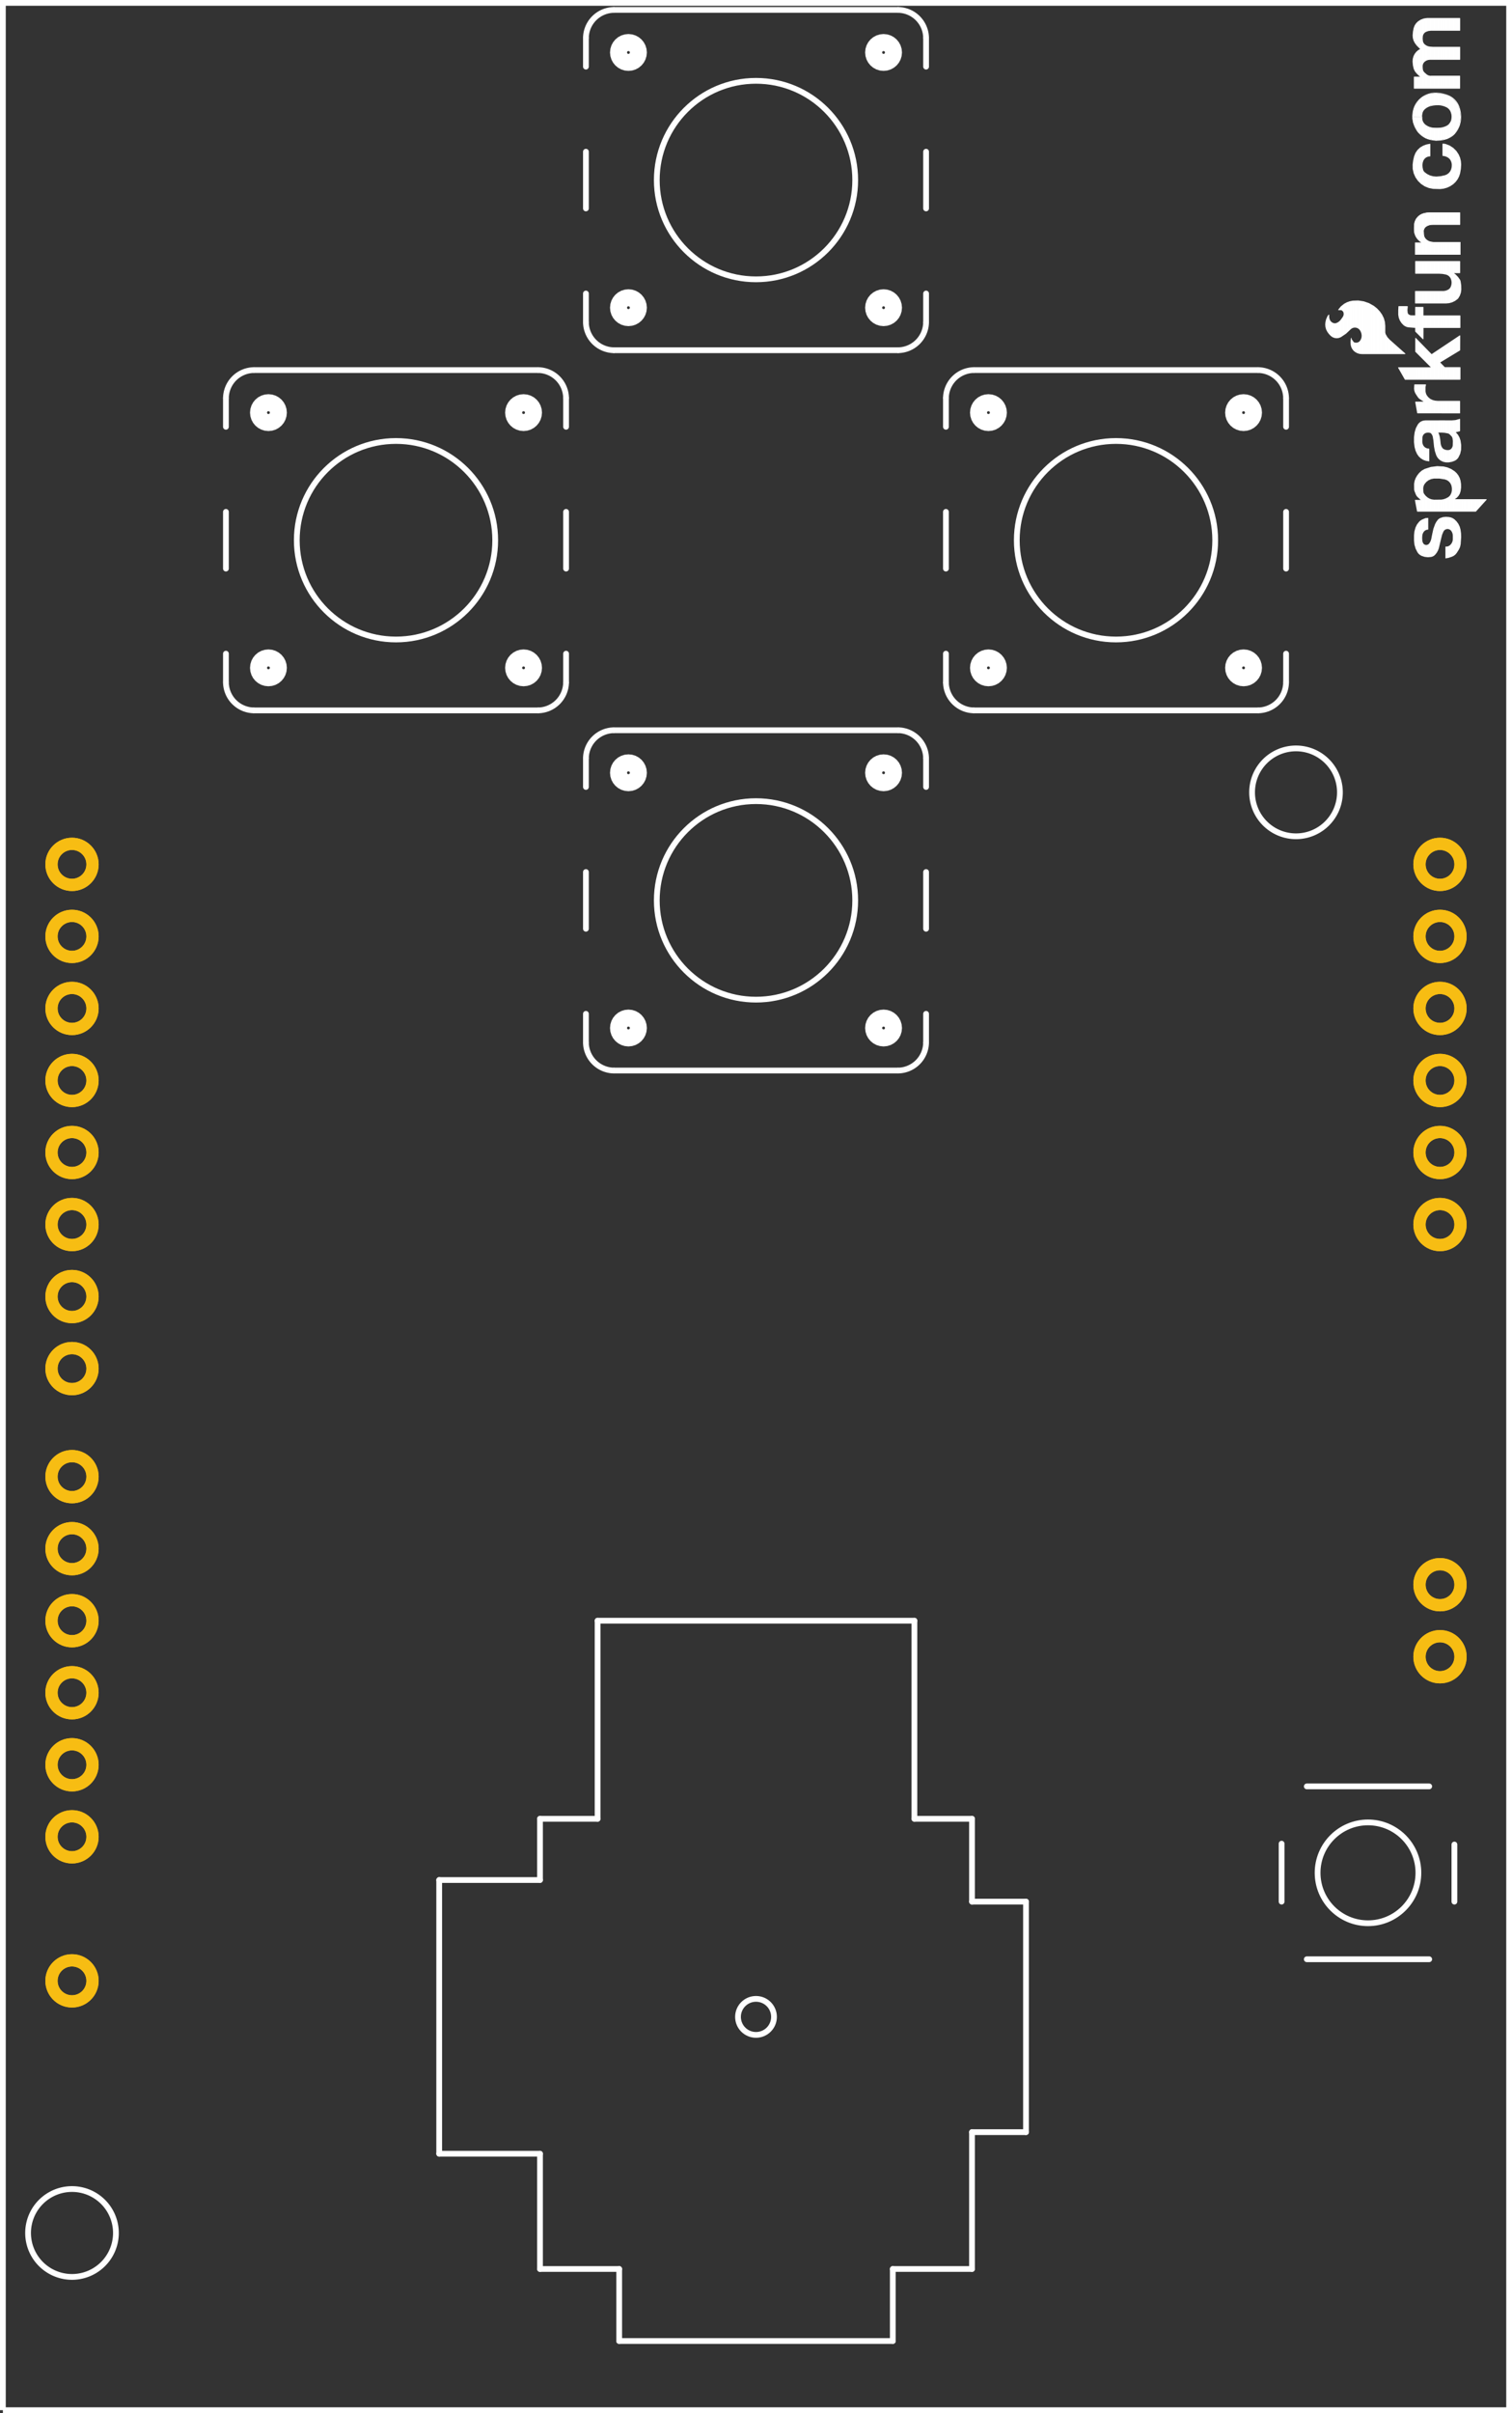 <?xml version='1.0' encoding='UTF-8' standalone='no'?>
<!-- Created with Fritzing (http://www.fritzing.org/) -->
<svg xmlns="http://www.w3.org/2000/svg" width="2.1in" x="0in" version="1.2" y="0in" height="3.35in" viewBox="0 0 151.2 241.2" baseProfile="tiny">
 <rect x="0" y="0" width="151.2" height="241.2" fill="#333333" stroke="none"/>
 <desc >Fritzing footprint generated by brd2svg</desc>
 <g  id="silkscreen" stroke-width="0">
  <path  fill="none" stroke="white" stroke-width="0.576" d="M0.288,240.912L0.288,0.288L150.912,0.288L150.912,240.912L0.288,240.912M125.208,79.2a4.392,4.392,0,1,0,8.784,0,4.392,4.392,0,1,0,-8.784,0zM2.808,223.2a4.392,4.392,0,1,0,8.784,0,4.392,4.392,0,1,0,-8.784,0z"/>
  <g  stroke-width="0">
   <title >element:JP1</title>
   <g  stroke-width="0">
    <title >package:SFE-NEW-WEBLOGO</title>
    <line  stroke="white" stroke-linecap="round" y1="25.423" x1="146.002" y2="25.423" stroke-width="0.072" x2="141.545"/>
    <line  stroke="white" stroke-linecap="round" y1="25.423" x1="141.545" y2="24.279" stroke-width="0.072" x2="141.545"/>
    <line  stroke="white" stroke-linecap="round" y1="24.279" x1="141.545" y2="24.279" stroke-width="0.072" x2="142.171"/>
    <line  stroke="white" stroke-linecap="round" y1="24.279" x1="142.171" y2="24.257" stroke-width="0.072" x2="142.171"/>
    <path  fill="none" stroke="white" stroke-width="0.072" d="M142.171,24.257A0.07,0.07,0,0,0,142.15,24.206"/>
    <path  fill="none" stroke="white" stroke-width="0.072" d="M142.15,24.206A0.422,0.422,0,0,0,142.106,24.171"/>
    <path  fill="none" stroke="white" stroke-width="0.072" d="M141.998,24.091A15.263,15.263,0,0,0,142.106,24.171"/>
    <path  fill="none" stroke="white" stroke-width="0.072" d="M141.746,23.846A1.329,1.329,0,0,0,141.998,24.091"/>
    <path  fill="none" stroke="white" stroke-width="0.072" d="M141.437,23.011A1.447,1.447,0,0,0,141.746,23.846"/>
    <path  fill="none" stroke="white" stroke-width="0.072" d="M141.451,22.442A4.253,4.253,0,0,0,141.437,23.011"/>
    <path  fill="none" stroke="white" stroke-width="0.072" d="M141.804,21.686A1.234,1.234,0,0,0,141.451,22.442"/>
    <path  fill="none" stroke="white" stroke-width="0.072" d="M142.351,21.363A1.261,1.261,0,0,0,141.804,21.686"/>
    <path  fill="none" stroke="white" stroke-width="0.072" d="M142.985,21.269A2.409,2.409,0,0,0,142.351,21.363"/>
    <line  stroke="white" stroke-linecap="round" y1="21.269" x1="142.985" y2="21.269" stroke-width="0.072" x2="145.973"/>
    <line  stroke="white" stroke-linecap="round" y1="21.269" x1="145.973" y2="22.428" stroke-width="0.072" x2="145.973"/>
    <line  stroke="white" stroke-linecap="round" y1="22.428" x1="145.973" y2="22.428" stroke-width="0.072" x2="143.237"/>
    <path  fill="none" stroke="white" stroke-width="0.072" d="M143.237,22.428A1.162,1.162,0,0,0,142.639,22.593"/>
    <path  fill="none" stroke="white" stroke-width="0.072" d="M142.639,22.593A0.643,0.643,0,0,0,142.366,22.925"/>
    <path  fill="none" stroke="white" stroke-width="0.072" d="M142.366,22.925A0.482,0.482,0,0,0,142.337,23.112"/>
    <path  fill="none" stroke="white" stroke-width="0.072" d="M142.351,23.429A128.104,128.104,0,0,0,142.337,23.112"/>
    <path  fill="none" stroke="white" stroke-width="0.072" d="M142.351,23.429A0.743,0.743,0,0,0,142.531,23.883"/>
    <path  fill="none" stroke="white" stroke-width="0.072" d="M142.531,23.883A0.929,0.929,0,0,0,142.898,24.142"/>
    <path  fill="none" stroke="white" stroke-width="0.072" d="M142.898,24.142A1.281,1.281,0,0,0,143.345,24.228"/>
    <path  fill="none" stroke="white" stroke-width="0.072" d="M143.345,24.228A7.576,7.576,0,0,0,143.539,24.228"/>
    <line  stroke="white" stroke-linecap="round" y1="24.228" x1="143.539" y2="24.228" stroke-width="0.072" x2="146.002"/>
    <line  stroke="white" stroke-linecap="round" y1="24.228" x1="146.002" y2="25.423" stroke-width="0.072" x2="146.002"/>
    <line  stroke="white" stroke-linecap="round" y1="11.722" x1="141.271" y2="11.722" stroke-width="0.072" x2="142.186"/>
    <line  stroke="white" stroke-linecap="round" y1="11.722" x1="142.186" y2="11.787" stroke-width="0.072" x2="142.186"/>
    <path  fill="none" stroke="white" stroke-width="0.072" d="M142.186,11.787A0.893,0.893,0,0,0,142.531,12.492"/>
    <path  fill="none" stroke="white" stroke-width="0.072" d="M142.531,12.492A1.493,1.493,0,0,0,143.338,12.802"/>
    <path  fill="none" stroke="white" stroke-width="0.072" d="M143.338,12.802A4.206,4.206,0,0,0,144.036,12.794"/>
    <path  fill="none" stroke="white" stroke-width="0.072" d="M144.036,12.794A1.717,1.717,0,0,0,144.684,12.6"/>
    <path  fill="none" stroke="white" stroke-width="0.072" d="M144.684,12.6A0.929,0.929,0,0,0,145.13,12.067"/>
    <path  fill="none" stroke="white" stroke-width="0.072" d="M145.13,12.067A1.3,1.3,0,0,0,145.073,11.117"/>
    <path  fill="none" stroke="white" stroke-width="0.072" d="M145.073,11.117A0.889,0.889,0,0,0,144.684,10.707"/>
    <path  fill="none" stroke="white" stroke-width="0.072" d="M144.684,10.707A1.909,1.909,0,0,0,143.806,10.483"/>
    <path  fill="none" stroke="white" stroke-width="0.072" d="M143.806,10.483A2.988,2.988,0,0,0,143.093,10.562"/>
    <path  fill="none" stroke="white" stroke-width="0.072" d="M143.093,10.562A1.43,1.43,0,0,0,142.43,10.922"/>
    <path  fill="none" stroke="white" stroke-width="0.072" d="M142.43,10.922A0.734,0.734,0,0,0,142.243,11.217"/>
    <path  fill="none" stroke="white" stroke-width="0.072" d="M142.243,11.217A1.375,1.375,0,0,0,142.171,11.664"/>
    <line  stroke="white" stroke-linecap="round" y1="11.664" x1="142.171" y2="11.664" stroke-width="0.072" x2="141.271"/>
    <line  stroke="white" stroke-linecap="round" y1="11.664" x1="141.271" y2="11.621" stroke-width="0.072" x2="141.271"/>
    <path  fill="none" stroke="white" stroke-width="0.072" d="M141.35,10.987A2.57,2.57,0,0,0,141.271,11.621"/>
    <path  fill="none" stroke="white" stroke-width="0.072" d="M141.826,10.08A2.214,2.214,0,0,0,141.35,10.987"/>
    <path  fill="none" stroke="white" stroke-width="0.072" d="M143.554,9.302A2.262,2.262,0,0,0,141.826,10.08"/>
    <path  fill="none" stroke="white" stroke-width="0.072" d="M144.806,9.547A3.497,3.497,0,0,0,143.554,9.302"/>
    <path  fill="none" stroke="white" stroke-width="0.072" d="M145.915,10.721A1.905,1.905,0,0,0,144.806,9.547"/>
    <path  fill="none" stroke="white" stroke-width="0.072" d="M146.074,11.743A3.139,3.139,0,0,0,145.915,10.721"/>
    <path  fill="none" stroke="white" stroke-width="0.072" d="M145.505,13.306A2.511,2.511,0,0,0,146.074,11.743"/>
    <path  fill="none" stroke="white" stroke-width="0.072" d="M145.08,13.673A1.646,1.646,0,0,0,145.505,13.306"/>
    <path  fill="none" stroke="white" stroke-width="0.072" d="M144.238,13.982A2.386,2.386,0,0,0,145.08,13.673"/>
    <path  fill="none" stroke="white" stroke-width="0.072" d="M143.15,13.975A3.218,3.218,0,0,0,144.238,13.982"/>
    <path  fill="none" stroke="white" stroke-width="0.072" d="M141.624,12.917A2.229,2.229,0,0,0,143.15,13.975"/>
    <path  fill="none" stroke="white" stroke-width="0.072" d="M141.271,11.722A2.54,2.54,0,0,0,141.624,12.917"/>
    <g  stroke-width="0">
     <title >polygon</title>
     <path  fill="none" stroke="white" stroke-linecap="round" stroke-width="0.072" d="M144.576,55.764L144.677,55.757M144.677,55.757L144.842,55.728M144.842,55.728L145.202,55.605M145.202,55.605L145.372,55.518M145.372,55.518L145.52,55.399M145.52,55.399L145.642,55.253M145.642,55.253L145.858,54.914M145.858,54.914L145.97,54.672M145.97,54.672L146.03,54.41M146.03,54.41L146.081,53.683M146.081,53.683L146.068,53.307M146.068,53.307L146.016,52.934M146.016,52.934L145.936,52.651M145.936,52.651L145.808,52.386M145.808,52.386L145.636,52.147M145.636,52.147L145.426,51.941M145.426,51.941L145.266,51.833M145.266,51.833L145.089,51.758M145.089,51.758L144.9,51.718M144.9,51.718L144.605,51.696M144.605,51.696L144.306,51.723M144.306,51.723L144.022,51.819M144.022,51.819L143.905,51.89M143.905,51.89L143.806,51.984M143.806,51.984L143.662,52.18M143.662,52.18L143.546,52.395M143.546,52.395L143.374,52.864M143.374,52.864L143.266,53.352M143.266,53.352L143.15,53.928M143.15,53.928L143.071,54.147M143.071,54.147L142.949,54.346M142.949,54.346L142.859,54.433M142.859,54.433L142.747,54.489M142.747,54.489L142.632,54.51M142.632,54.51L142.515,54.495M142.515,54.495L142.409,54.447M142.409,54.447L142.325,54.374M142.325,54.374L142.265,54.281M142.265,54.281L142.218,54.154M142.218,54.154L142.193,54.022M142.193,54.022L142.18,53.777M142.18,53.777L142.193,53.532M142.193,53.532L142.222,53.386M142.222,53.386L142.278,53.247M142.278,53.247L142.358,53.121M142.358,53.121L142.438,53.038M142.438,53.038L142.533,52.973M142.533,52.973L142.639,52.927M142.639,52.927L142.714,52.91M142.714,52.91L142.79,52.906M142.79,52.906L142.79,51.804M142.79,51.804L142.589,51.825M142.589,51.825L142.222,52.409M142.222,52.409L141.847,53.697M141.847,53.697L142.157,54.886M142.157,54.886L143.021,54.734M143.021,54.734L143.762,53.489M143.762,53.489L144.418,52.286M144.418,52.286L145.339,52.596M145.339,52.596L145.591,53.712M145.591,53.712L144.576,55.764M146.016,54.473L146.016,52.934M145.944,54.728L145.944,52.68M145.872,54.883L145.872,52.519M145.8,55.005L145.8,52.375M145.728,55.118L145.728,52.275M145.656,55.231L145.656,52.175M145.584,55.322L145.584,53.726M145.584,53.681L145.584,52.096M145.512,55.405L145.512,53.872M145.512,53.362L145.512,52.026M145.44,55.463L145.44,54.017M145.44,53.043L145.44,51.955M145.368,55.52L145.368,54.163M145.368,52.724L145.368,51.902M145.296,55.557L145.296,54.308M145.296,52.581L145.296,51.854M145.224,55.594L145.224,54.454M145.224,52.557L145.224,51.816M145.152,55.623L145.152,54.599M145.152,52.533L145.152,51.785M145.08,55.647L145.08,54.745M145.08,52.509L145.08,51.756M145.008,55.672L145.008,54.891M145.008,52.485L145.008,51.741M144.936,55.696L144.936,55.036M144.936,52.461L144.936,51.725M144.864,55.721L144.864,55.182M144.864,52.436L144.864,51.715M144.792,55.737L144.792,55.327M144.792,52.412L144.792,51.71M144.72,55.749L144.72,55.473M144.72,52.388L144.72,51.705M144.648,55.759L144.648,55.618M144.648,52.364L144.648,51.699M144.576,52.34L144.576,51.699M144.504,52.315L144.504,51.705M144.432,52.291L144.432,51.711M144.36,52.392L144.36,51.718M144.288,52.524L144.288,51.729M144.216,52.657L144.216,51.753M144.144,52.789L144.144,51.777M144.072,52.921L144.072,51.801M144,53.053L144,51.831M143.928,53.185L143.928,51.875M143.856,53.317L143.856,51.936M143.784,53.45L143.784,52.013M143.712,53.574L143.712,52.111M143.64,53.695L143.64,52.22M143.568,53.816L143.568,52.354M143.496,53.937L143.496,52.531M143.424,54.057L143.424,52.727M143.352,54.179L143.352,52.961M143.28,54.299L143.28,53.287M143.208,54.42L143.208,53.64M143.136,54.541L143.136,53.968M143.064,54.662L143.064,54.158M142.992,54.74L142.992,54.276M142.92,54.752L142.92,54.373M142.848,54.765L142.848,54.438M142.776,54.778L142.776,54.475M142.776,52.907L142.776,51.805M142.704,54.79L142.704,54.497M142.704,52.913L142.704,51.813M142.632,54.803L142.632,54.51M142.632,52.93L142.632,51.821M142.56,54.815L142.56,54.501M142.56,52.961L142.56,51.871M142.488,54.828L142.488,54.483M142.488,53.004L142.488,51.986M142.416,54.84L142.416,54.45M142.416,53.062L142.416,52.1M142.344,54.853L142.344,54.39M142.344,53.144L142.344,52.215M142.272,54.866L142.272,54.292M142.272,53.262L142.272,52.329M142.2,54.878L142.2,54.059M142.2,53.497L142.2,52.483M142.128,54.774L142.128,52.731M142.056,54.498L142.056,52.978M141.984,54.223L141.984,53.226M141.912,53.946L141.912,53.474"/>
    </g>
    <g  stroke-width="0">
     <title >polygon</title>
     <path  fill="none" stroke="white" stroke-linecap="round" stroke-width="0.072" d="M142.567,51.825L142.409,51.883M142.409,51.883L142.186,51.984M142.186,51.984L142.06,52.065M142.06,52.065L141.948,52.164M141.948,52.164L141.733,52.436M141.733,52.436L141.581,52.747M141.581,52.747L141.476,53.13M141.476,53.13L141.437,53.525M141.437,53.525L141.437,54.036M141.437,54.036L141.481,54.441M141.481,54.441L141.597,54.832M141.597,54.832L141.782,55.195M141.782,55.195L141.887,55.33M141.887,55.33L142.016,55.442M142.016,55.442L142.164,55.526M142.164,55.526L142.471,55.628M142.471,55.628L142.793,55.664M142.793,55.664L143.114,55.635M143.114,55.635L143.253,55.592M143.253,55.592L143.38,55.521M143.38,55.521L143.489,55.425M143.489,55.425L143.641,55.234M143.641,55.234L143.762,55.021M143.762,55.021L143.849,54.792M143.849,54.792L144.094,53.763M144.094,53.763L144.181,53.426M144.181,53.426L144.317,53.107M144.317,53.107L144.387,53.005M144.387,53.005L144.48,52.924M144.48,52.924L144.59,52.869M144.59,52.869L144.711,52.843M144.711,52.843L144.835,52.848M144.835,52.848L144.953,52.884M144.953,52.884L145.058,52.947M145.058,52.947L145.145,53.035M145.145,53.035L145.238,53.187M145.238,53.187L145.296,53.355M145.296,53.355L145.318,53.532M145.318,53.532L145.318,53.913M145.318,53.913L145.296,54.079M145.296,54.079L145.232,54.253M145.232,54.253L145.132,54.409M145.132,54.409L145.001,54.54M145.001,54.54L144.876,54.617M144.876,54.617L144.737,54.661M144.737,54.661L144.59,54.669M144.59,54.669L144.576,54.669M144.576,54.669L144.576,55.764M144.576,55.764L145.642,53.741M145.642,53.741L145.382,52.575M145.382,52.575L144.439,52.258M144.439,52.258L144.338,52.308M144.338,52.308L142.978,54.648M142.978,54.648L142.2,54.785M142.2,54.785L141.876,53.712M141.876,53.712L142.258,52.517M142.258,52.517L142.668,51.962M142.668,51.962L142.567,51.825M145.584,53.85L145.584,53.482M145.512,53.987L145.512,53.158M145.44,54.124L145.44,52.834M145.368,54.261L145.368,52.57M145.296,54.397L145.296,54.079M145.296,53.358L145.296,52.545M145.224,54.534L145.224,54.265M145.224,53.165L145.224,52.522M145.152,54.67L145.152,54.378M145.152,53.047L145.152,52.497M145.08,54.807L145.08,54.461M145.08,52.969L145.08,52.473M145.008,54.944L145.008,54.533M145.008,52.917L145.008,52.449M144.936,55.081L144.936,54.58M144.936,52.878L144.936,52.425M144.864,55.217L144.864,54.62M144.864,52.856L144.864,52.4M144.792,55.354L144.792,54.643M144.792,52.846L144.792,52.376M144.72,55.491L144.72,54.662M144.72,52.843L144.72,52.352M144.648,55.627L144.648,54.666M144.648,52.856L144.648,52.328M144.576,52.876L144.576,52.304M144.504,52.912L144.504,52.279M144.432,52.966L144.432,52.261M144.36,53.044L144.36,52.297M144.288,53.175L144.288,52.395M144.216,53.345L144.216,52.518M144.144,53.569L144.144,52.642M144.072,53.853L144.072,52.766M144,54.156L144,52.89M143.928,54.459L143.928,53.014M143.856,54.762L143.856,53.137M143.784,54.964L143.784,53.261M143.712,55.11L143.712,53.385M143.64,55.236L143.64,53.509M143.568,55.326L143.568,53.633M143.496,55.417L143.496,53.757M143.424,55.483L143.424,53.88M143.352,55.537L143.352,54.004M143.28,55.577L143.28,54.128M143.208,55.606L143.208,54.252M143.136,55.628L143.136,54.375M143.064,55.639L143.064,54.499M142.992,55.646L142.992,54.623M142.92,55.653L142.92,54.658M142.848,55.659L142.848,54.671M142.776,55.663L142.776,54.683M142.704,55.654L142.704,54.696M142.632,55.646L142.632,54.709M142.632,52.011L142.632,51.914M142.56,55.638L142.56,54.721M142.56,52.108L142.56,51.828M142.488,55.63L142.488,54.734M142.488,52.206L142.488,51.854M142.416,55.609L142.416,54.747M142.416,52.303L142.416,51.88M142.344,55.586L142.344,54.759M142.344,52.4L142.344,51.912M142.272,55.562L142.272,54.772M142.272,52.498L142.272,51.945M142.2,55.538L142.2,54.785M142.2,52.697L142.2,51.977M142.128,55.506L142.128,54.547M142.128,52.923L142.128,52.021M142.056,55.464L142.056,54.308M142.056,53.148L142.056,52.069M141.984,55.414L141.984,54.07M141.984,53.374L141.984,52.132M141.912,55.351L141.912,53.831M141.912,53.599L141.912,52.21M141.84,55.269L141.84,52.301M141.768,55.166L141.768,52.392M141.696,55.025L141.696,52.512M141.624,54.884L141.624,52.659M141.552,54.68L141.552,52.853M141.48,54.433L141.48,53.116"/>
    </g>
    <g  stroke-width="0">
     <title >polygon</title>
     <path  fill="none" stroke="white" stroke-linecap="round" stroke-width="0.072" d="M141.53,50.004L142.099,50.011M142.099,50.011L142.121,49.989M142.121,49.989L142.128,49.975M142.128,49.975L142.056,49.91M142.056,49.91L141.782,49.658M141.782,49.658L141.697,49.561M141.697,49.561L141.631,49.45M141.631,49.45L141.48,49.075M141.48,49.075L141.451,48.938M141.451,48.938L141.444,48.377M141.444,48.377L141.496,48.07M141.496,48.07L141.61,47.779M141.61,47.779L141.763,47.523M141.763,47.523L141.948,47.289M141.948,47.289L142.2,47.065M142.2,47.065L142.495,46.901M142.495,46.901L143.094,46.71M143.094,46.71L143.718,46.63M143.718,46.63L144.346,46.663M144.346,46.663L144.736,46.755M144.736,46.755L145.104,46.912M145.104,46.912L145.44,47.131M145.44,47.131L145.64,47.318M145.64,47.318L145.806,47.535M145.806,47.535L145.932,47.778M145.932,47.778L146.016,48.038M146.016,48.038L146.069,48.382M146.069,48.382L146.074,48.73M146.074,48.73L146.03,49.075M146.03,49.075L145.956,49.314M145.956,49.314L145.832,49.533M145.832,49.533L145.665,49.72M145.665,49.72L145.462,49.867M145.462,49.867L144.619,49.867M144.619,49.867L144.598,49.846M144.598,49.846L144.612,49.846M144.612,49.846L144.639,49.84M144.639,49.84L144.662,49.824M144.662,49.824L144.684,49.809M144.684,49.809L144.847,49.723M144.847,49.723L144.987,49.6M144.987,49.6L145.094,49.45M145.094,49.45L145.18,49.251M145.18,49.251L145.224,49.039M145.224,49.039L145.225,48.774M145.225,48.774L145.174,48.514M145.174,48.514L145.074,48.296M145.074,48.296L144.922,48.112M144.922,48.112L144.728,47.972M144.728,47.972L144.504,47.887M144.504,47.887L143.946,47.8M143.946,47.8L143.381,47.801M143.381,47.801L143.099,47.856M143.099,47.856L142.836,47.974M142.836,47.974L142.607,48.148M142.607,48.148L142.423,48.37M142.423,48.37L142.346,48.518M142.346,48.518L142.3,48.679M142.3,48.679L142.286,48.845M142.286,48.845L142.301,49.154M142.301,49.154L142.324,49.267M142.324,49.267L142.373,49.37M142.373,49.37L142.535,49.578M142.535,49.578L142.733,49.752M142.733,49.752L142.939,49.873M142.939,49.873L143.166,49.951M143.166,49.951L143.402,49.983M143.402,49.983L144.13,49.975M144.13,49.975L144.353,49.939M144.353,49.939L144.547,49.874M144.547,49.874L144.557,49.873M144.557,49.873L144.567,49.877M144.567,49.877L144.575,49.886M144.575,49.886L144.576,49.896M144.576,49.896L144.576,49.932M144.576,49.932L145.454,49.932M145.454,49.932L148.63,49.932M148.63,49.932L147.571,51.105M147.571,51.105L141.761,51.105M141.761,51.105L141.739,51.105M141.739,51.105L141.53,50.004M148.608,49.956L148.608,49.932M148.536,50.035L148.536,49.932M148.464,50.115L148.464,49.932M148.392,50.195L148.392,49.932M148.32,50.275L148.32,49.932M148.248,50.355L148.248,49.932M148.176,50.435L148.176,49.932M148.104,50.515L148.104,49.932M148.032,50.594L148.032,49.932M147.96,50.674L147.96,49.932M147.888,50.754L147.888,49.932M147.816,50.834L147.816,49.932M147.744,50.914L147.744,49.932M147.672,50.994L147.672,49.932M147.6,51.073L147.6,49.932M147.528,51.105L147.528,49.932M147.456,51.105L147.456,49.932M147.384,51.105L147.384,49.932M147.312,51.105L147.312,49.932M147.24,51.105L147.24,49.932M147.168,51.105L147.168,49.932M147.096,51.105L147.096,49.932M147.024,51.105L147.024,49.932M146.952,51.105L146.952,49.932M146.88,51.105L146.88,49.932M146.808,51.105L146.808,49.932M146.736,51.105L146.736,49.932M146.664,51.105L146.664,49.932M146.592,51.105L146.592,49.932M146.52,51.105L146.52,49.932M146.448,51.105L146.448,49.932M146.376,51.105L146.376,49.932M146.304,51.105L146.304,49.932M146.232,51.105L146.232,49.932M146.16,51.105L146.16,49.932M146.088,51.105L146.088,49.932M146.016,51.105L146.016,49.932M146.016,49.121L146.016,48.038M145.944,51.105L145.944,49.932M145.944,49.334L145.944,47.813M145.872,51.105L145.872,49.932M145.872,49.461L145.872,47.662M145.8,51.105L145.8,49.932M145.8,49.568L145.8,47.527M145.728,51.105L145.728,49.932M145.728,49.648L145.728,47.433M145.656,51.105L145.656,49.932M145.656,49.726L145.656,47.338M145.584,51.105L145.584,49.932M145.584,49.778L145.584,47.265M145.512,51.105L145.512,49.932M145.512,49.83L145.512,47.198M145.44,51.105L145.44,49.932M145.44,49.867L145.44,47.131M145.368,51.105L145.368,49.932M145.368,49.867L145.368,47.084M145.296,51.105L145.296,49.932M145.296,49.867L145.296,47.037M145.224,51.105L145.224,49.932M145.224,49.867L145.224,49.039M145.224,48.766L145.224,46.99M145.152,51.105L145.152,49.932M145.152,49.867L145.152,49.316M145.152,48.467L145.152,46.943M145.08,51.105L145.08,49.932M145.08,49.867L145.08,49.47M145.08,48.309L145.08,46.902M145.008,51.105L145.008,49.932M145.008,49.867L145.008,49.571M145.008,48.216L145.008,46.871M144.936,51.105L144.936,49.932M144.936,49.867L144.936,49.645M144.936,48.129L144.936,46.84M144.864,51.105L144.864,49.932M144.864,49.867L144.864,49.708M144.864,48.07L144.864,46.809M144.792,51.105L144.792,49.932M144.792,49.867L144.792,49.752M144.792,48.019L144.792,46.779M144.72,51.105L144.72,49.932M144.72,49.867L144.72,49.791M144.72,47.969L144.72,46.751M144.648,51.105L144.648,49.932M144.648,49.867L144.648,49.834M144.648,47.942L144.648,46.734M144.576,51.105L144.576,49.896M144.576,47.915L144.576,46.717M144.504,51.105L144.504,49.889M144.504,47.887L144.504,46.7M144.432,51.105L144.432,49.913M144.432,47.876L144.432,46.683M144.36,51.105L144.36,49.937M144.36,47.865L144.36,46.666M144.288,51.105L144.288,49.95M144.288,47.853L144.288,46.66M144.216,51.105L144.216,49.961M144.216,47.842L144.216,46.656M144.144,51.105L144.144,49.973M144.144,47.831L144.144,46.652M144.072,51.105L144.072,49.976M144.072,47.82L144.072,46.649M144,51.105L144,49.977M144,47.808L144,46.645M143.928,51.105L143.928,49.977M143.928,47.8L143.928,46.641M143.856,51.105L143.856,49.978M143.856,47.8L143.856,46.637M143.784,51.105L143.784,49.979M143.784,47.8L143.784,46.633M143.712,51.105L143.712,49.979M143.712,47.8L143.712,46.631M143.64,51.105L143.64,49.98M143.64,47.8L143.64,46.64M143.568,51.105L143.568,49.981M143.568,47.8L143.568,46.649M143.496,51.105L143.496,49.982M143.496,47.801L143.496,46.658M143.424,51.105L143.424,49.983M143.424,47.801L143.424,46.668M143.352,51.105L143.352,49.976M143.352,47.807L143.352,46.677M143.28,51.105L143.28,49.966M143.28,47.821L143.28,46.686M143.208,51.105L143.208,49.956M143.208,47.835L143.208,46.695M143.136,51.105L143.136,49.941M143.136,47.849L143.136,46.705M143.064,51.105L143.064,49.916M143.064,47.872L143.064,46.719M142.992,51.105L142.992,49.891M142.992,47.904L142.992,46.742M142.92,51.105L142.92,49.861M142.92,47.936L142.92,46.765M142.848,51.105L142.848,49.819M142.848,47.969L142.848,46.788M142.776,51.105L142.776,49.777M142.776,48.02L142.776,46.811M142.704,51.105L142.704,49.727M142.704,48.075L142.704,46.834M142.632,51.105L142.632,49.663M142.632,48.129L142.632,46.857M142.56,51.105L142.56,49.6M142.56,48.205L142.56,46.88M142.488,51.105L142.488,49.518M142.488,48.291L142.488,46.905M142.416,51.105L142.416,49.425M142.416,48.383L142.416,46.945M142.344,51.105L142.344,49.31M142.344,48.526L142.344,46.985M142.272,51.105L142.272,47.025M142.2,51.105L142.2,47.066M142.128,51.105L142.128,49.975M142.128,49.975L142.128,47.13M142.056,51.105L142.056,50.011M142.056,49.91L142.056,47.194M141.984,51.105L141.984,50.009M141.984,49.844L141.984,47.258M141.912,51.105L141.912,50.008M141.912,49.778L141.912,47.335M141.84,51.105L141.84,50.008M141.84,49.712L141.84,47.426M141.768,51.105L141.768,50.007M141.768,49.642L141.768,47.517M141.696,50.878L141.696,50.006M141.696,49.559L141.696,47.635M141.624,50.498L141.624,50.005M141.624,49.432L141.624,47.755M141.552,50.118L141.552,50.004M141.552,49.254L141.552,47.927M141.48,49.075L141.48,48.165"/>
    </g>
    <g  stroke-width="0">
     <title >polygon</title>
     <path  fill="none" stroke="white" stroke-linecap="round" stroke-width="0.072" d="M135.13,33.811L135.108,33.948M135.108,33.948L135.087,34.215M135.087,34.215L135.108,34.481M135.108,34.481L135.16,34.679M135.16,34.679L135.251,34.863M135.251,34.863L135.377,35.025M135.377,35.025L135.533,35.157M135.533,35.157L135.74,35.271M135.74,35.271L135.967,35.34M135.967,35.34L136.202,35.359M136.202,35.359L140.501,35.359M140.501,35.359L138.946,33.977M138.946,33.977L138.72,33.731M138.72,33.731L138.55,33.444M138.55,33.444L138.511,33.339M138.511,33.339L138.492,33.228M138.492,33.228L138.492,32.58M138.492,32.58L138.457,32.194M138.457,32.194L138.352,31.82M138.352,31.82L138.182,31.471M138.182,31.471L137.951,31.143M137.951,31.143L137.676,30.851M137.676,30.851L137.362,30.6M137.362,30.6L136.885,30.332M136.885,30.332L136.368,30.154M136.368,30.154L135.827,30.072M135.827,30.072L135.281,30.089M135.281,30.089L134.986,30.148M134.986,30.148L134.703,30.249M134.703,30.249L134.438,30.391M134.438,30.391L134.116,30.648M134.116,30.648L133.855,30.967M133.855,30.967L134.107,30.967M134.107,30.967L134.148,30.973M134.148,30.973L134.186,30.989M134.186,30.989L134.291,31.073M134.291,31.073L134.366,31.183M134.366,31.183L134.388,31.241M134.388,31.241L134.405,31.403M134.405,31.403L134.376,31.564M134.376,31.564L134.302,31.709M134.302,31.709L134.114,31.968M134.114,31.968L134.011,32.088M134.011,32.088L133.891,32.191M133.891,32.191L133.757,32.274M133.757,32.274L133.61,32.335M133.61,32.335L133.518,32.353M133.518,32.353L133.423,32.349M133.423,32.349L133.267,32.303M133.267,32.303L133.129,32.216M133.129,32.216L133.017,32.097M133.017,32.097L132.941,31.953M132.941,31.953L132.9,31.808M132.9,31.808L132.883,31.659M132.883,31.659L132.883,31.485M132.883,31.485L132.883,31.486M132.883,31.486L132.876,31.493M132.876,31.493L132.78,31.616M132.78,31.616L132.718,31.759M132.718,31.759L132.674,31.86M132.674,31.86L132.646,31.925M132.646,31.925L132.584,32.174M132.584,32.174L132.559,32.429M132.559,32.429L132.578,32.675M132.578,32.675L132.643,32.913M132.643,32.913L132.754,33.135M132.754,33.135L132.912,33.355M132.912,33.355L133.099,33.552M133.099,33.552L133.271,33.674M133.271,33.674L133.466,33.75M133.466,33.75L133.675,33.775M133.675,33.775L133.884,33.746M133.884,33.746L134.078,33.667M134.078,33.667L134.577,33.331M134.577,33.331L135.014,32.919M135.014,32.919L135.142,32.81M135.142,32.81L135.293,32.738M135.293,32.738L135.457,32.707M135.457,32.707L135.624,32.72M135.624,32.72L135.783,32.776M135.783,32.776L135.92,32.87M135.92,32.87L136.03,32.998M136.03,32.998L136.116,33.157M136.116,33.157L136.174,33.329M136.174,33.329L136.202,33.509M136.202,33.509L136.192,33.719M136.192,33.719L136.13,33.919M136.13,33.919L136.022,34.099M136.022,34.099L135.922,34.194M135.922,34.194L135.799,34.258M135.799,34.258L135.673,34.286M135.673,34.286L135.544,34.286M135.544,34.286L135.418,34.258M135.418,34.258L135.369,34.232M135.369,34.232L135.331,34.193M135.331,34.193L135.158,33.955M135.158,33.955L135.135,33.911M135.135,33.911L135.125,33.861M135.125,33.861L135.13,33.811M140.472,35.359L140.472,35.334M140.4,35.359L140.4,35.27M140.328,35.359L140.328,35.206M140.256,35.359L140.256,35.142M140.184,35.359L140.184,35.078M140.112,35.359L140.112,35.014M140.04,35.359L140.04,34.95M139.968,35.359L139.968,34.886M139.896,35.359L139.896,34.822M139.824,35.359L139.824,34.758M139.752,35.359L139.752,34.694M139.68,35.359L139.68,34.63M139.608,35.359L139.608,34.566M139.536,35.359L139.536,34.502M139.464,35.359L139.464,34.438M139.392,35.359L139.392,34.374M139.32,35.359L139.32,34.31M139.248,35.359L139.248,34.246M139.176,35.359L139.176,34.182M139.104,35.359L139.104,34.118M139.032,35.359L139.032,34.054M138.96,35.359L138.96,33.99M138.888,35.359L138.888,33.914M138.816,35.359L138.816,33.836M138.744,35.359L138.744,33.757M138.672,35.359L138.672,33.65M138.6,35.359L138.6,33.529M138.528,35.359L138.528,33.385M138.456,35.359L138.456,32.191M138.384,35.359L138.384,31.933M138.312,35.359L138.312,31.737M138.24,35.359L138.24,31.589M138.168,35.359L138.168,31.451M138.096,35.359L138.096,31.349M138.024,35.359L138.024,31.247M137.952,35.359L137.952,31.145M137.88,35.359L137.88,31.068M137.808,35.359L137.808,30.991M137.736,35.359L137.736,30.915M137.664,35.359L137.664,30.842M137.592,35.359L137.592,30.784M137.52,35.359L137.52,30.727M137.448,35.359L137.448,30.669M137.376,35.359L137.376,30.612M137.304,35.359L137.304,30.568M137.232,35.359L137.232,30.527M137.16,35.359L137.16,30.487M137.088,35.359L137.088,30.446M137.016,35.359L137.016,30.405M136.944,35.359L136.944,30.365M136.872,35.359L136.872,30.327M136.8,35.359L136.8,30.302M136.728,35.359L136.728,30.278M136.656,35.359L136.656,30.253M136.584,35.359L136.584,30.228M136.512,35.359L136.512,30.203M136.44,35.359L136.44,30.178M136.368,35.359L136.368,30.154M136.296,35.359L136.296,30.143M136.224,35.359L136.224,30.132M136.152,35.355L136.152,33.85M136.152,33.265L136.152,30.121M136.08,35.349L136.08,34.004M136.08,33.091L136.08,30.11M136.008,35.343L136.008,34.113M136.008,32.972L136.008,30.099M135.936,35.33L135.936,34.181M135.936,32.889L135.936,30.088M135.864,35.308L135.864,34.224M135.864,32.832L135.864,30.078M135.792,35.287L135.792,34.259M135.792,32.782L135.792,30.073M135.72,35.26L135.72,34.275M135.72,32.754L135.72,30.075M135.648,35.221L135.648,34.286M135.648,32.728L135.648,30.077M135.576,35.181L135.576,34.286M135.576,32.716L135.576,30.08M135.504,35.133L135.504,34.277M135.504,32.711L135.504,30.082M135.432,35.071L135.432,34.261M135.432,32.712L135.432,30.084M135.36,35.002L135.36,34.223M135.36,32.726L135.36,30.086M135.288,34.91L135.288,34.134M135.288,32.74L135.288,30.089M135.216,34.792L135.216,34.035M135.216,32.775L135.216,30.102M135.144,34.617L135.144,33.928M135.144,32.809L135.144,30.116M135.072,32.87L135.072,30.13M135,32.932L135,30.145M134.928,33L134.928,30.168M134.856,33.068L134.856,30.194M134.784,33.136L134.784,30.22M134.712,33.204L134.712,30.246M134.64,33.272L134.64,30.283M134.568,33.337L134.568,30.321M134.496,33.386L134.496,30.36M134.424,33.434L134.424,30.402M134.352,33.483L134.352,31.61M134.352,31.162L134.352,30.46M134.28,33.531L134.28,31.739M134.28,31.065L134.28,30.517M134.208,33.58L134.208,31.838M134.208,31.006L134.208,30.575M134.136,33.629L134.136,31.938M134.136,30.971L134.136,30.632M134.064,33.673L134.064,32.026M134.064,30.967L134.064,30.712M133.992,33.702L133.992,32.104M133.992,30.967L133.992,30.8M133.92,33.732L133.92,32.166M133.92,30.967L133.92,30.888M133.848,33.751L133.848,32.218M133.776,33.761L133.776,32.262M133.704,33.771L133.704,32.296M133.632,33.769L133.632,32.326M133.56,33.761L133.56,32.345M133.488,33.752L133.488,32.352M133.416,33.73L133.416,32.348M133.344,33.703L133.344,32.326M133.272,33.675L133.272,32.304M133.2,33.624L133.2,32.261M133.128,33.572L133.128,32.215M133.056,33.506L133.056,32.139M132.984,33.43L132.984,32.035M132.912,33.354L132.912,31.851M132.84,33.254L132.84,31.539M132.768,33.154L132.768,31.644M132.696,33.019L132.696,31.809M132.624,32.843L132.624,32.011"/>
    </g>
    <g  stroke-width="0">
     <title >polygon</title>
     <path  fill="none" stroke="white" stroke-linecap="round" stroke-width="0.072" d="M142.891,46.08L142.891,44.892M142.891,44.892L142.891,44.877M142.891,44.877L142.877,44.877M142.877,44.877L142.72,44.859M142.72,44.859L142.572,44.804M142.572,44.804L142.44,44.715M142.44,44.715L142.334,44.599M142.334,44.599L142.258,44.46M142.258,44.46L142.209,44.294M142.209,44.294L142.193,44.121M142.193,44.121L142.207,43.733M142.207,43.733L142.225,43.623M142.225,43.623L142.264,43.518M142.264,43.518L142.322,43.423M142.322,43.423L142.394,43.346M142.394,43.346L142.479,43.286M142.479,43.286L142.574,43.243M142.574,43.243L142.729,43.21M142.729,43.21L142.888,43.21M142.888,43.21L143.042,43.243M143.042,43.243L143.076,43.258M143.076,43.258L143.107,43.279M143.107,43.279L143.186,43.365M143.186,43.365L143.26,43.493M143.26,43.493L143.309,43.632M143.309,43.632L143.374,44.007M143.374,44.007L143.438,44.633M143.438,44.633L143.518,45.069M143.518,45.069L143.654,45.489M143.654,45.489L143.758,45.687M143.758,45.687L143.899,45.86M143.899,45.86L144.072,46.001M144.072,46.001L144.316,46.123M144.316,46.123L144.583,46.181M144.583,46.181L144.884,46.181M144.884,46.181L145.18,46.128M145.18,46.128L145.462,46.023M145.462,46.023L145.598,45.94M145.598,45.94L145.717,45.833M145.717,45.833L145.814,45.706M145.814,45.706L145.986,45.346M145.986,45.346L146.074,44.957M146.074,44.957L146.084,44.493M146.084,44.493L146.016,44.035M146.016,44.035L145.916,43.742M145.916,43.742L145.763,43.472M145.763,43.472L145.562,43.236M145.562,43.236L145.552,43.221M145.552,43.221L145.549,43.203M145.549,43.203L145.555,43.185M145.555,43.185L145.567,43.171M145.567,43.171L145.584,43.164M145.584,43.164L145.879,43.099M145.879,43.099L145.958,43.078M145.958,43.078L145.968,43.071M145.968,43.071L145.974,43.061M145.974,43.061L145.973,43.049M145.973,43.049L145.973,41.904M145.973,41.904L145.915,41.925M145.915,41.925L145.543,42.026M145.543,42.026L145.159,42.055M145.159,42.055L143.928,42.048M143.928,42.048L143.928,43.207M143.928,43.207L144.166,43.207M144.166,43.207L144.477,43.227M144.477,43.227L144.785,43.286M144.785,43.286L144.835,43.301M144.835,43.301L144.911,43.334M144.911,43.334L144.979,43.38M144.979,43.38L145.188,43.596M145.188,43.596L145.244,43.685M145.244,43.685L145.282,43.783M145.282,43.783L145.325,44.086M145.325,44.086L145.31,44.525M145.31,44.525L145.282,44.663M145.282,44.663L145.22,44.79M145.22,44.79L145.13,44.899M145.13,44.899L145.053,44.958M145.053,44.958L144.966,45M144.966,45L144.871,45.022M144.871,45.022L144.698,45.025M144.698,45.025L144.528,44.993M144.528,44.993L144.367,44.928M144.367,44.928L144.276,44.866M144.276,44.866L144.202,44.784M144.202,44.784L144.117,44.644M144.117,44.644L144.06,44.491M144.06,44.491L144.029,44.331M144.029,44.331L143.986,43.92M143.986,43.92L143.937,43.639M143.937,43.639L143.856,43.365M143.856,43.365L143.826,43.307M143.826,43.307L143.781,43.258M143.781,43.258L143.726,43.221M143.726,43.221L143.726,43.207M143.726,43.207L143.899,43.207M143.899,43.207L143.899,42.055M143.899,42.055L142.531,42.055M142.531,42.055L142.322,42.081M142.322,42.081L142.127,42.157M142.127,42.157L141.955,42.278M141.955,42.278L141.818,42.437M141.818,42.437L141.622,42.806M141.622,42.806L141.502,43.207M141.502,43.207L141.436,43.7M141.436,43.7L141.434,44.197M141.434,44.197L141.494,44.691M141.494,44.691L141.589,45.039M141.589,45.039L141.739,45.367M141.739,45.367L141.902,45.599M141.902,45.599L142.109,45.793M142.109,45.793L142.35,45.94M142.35,45.94L142.618,46.035M142.618,46.035L142.898,46.073M142.898,46.073L142.891,46.08M146.016,45.214L146.016,44.035M145.944,45.434L145.944,43.824M145.944,43.081L145.944,41.915M145.872,45.585L145.872,43.664M145.872,43.101L145.872,41.937M145.8,45.724L145.8,43.537M145.8,43.117L145.8,41.956M145.728,45.819L145.728,43.431M145.728,43.133L145.728,41.976M145.656,45.888L145.656,43.346M145.656,43.148L145.656,41.995M145.584,45.949L145.584,43.261M145.584,43.164L145.584,42.014M145.512,45.992L145.512,42.028M145.44,46.031L145.44,42.033M145.368,46.058L145.368,42.039M145.296,46.085L145.296,44.593M145.296,43.884L145.296,42.044M145.224,46.112L145.224,44.782M145.224,43.653L145.224,42.05M145.152,46.133L145.152,44.873M145.152,43.559L145.152,42.055M145.08,46.146L145.08,44.938M145.08,43.484L145.08,42.055M145.008,46.159L145.008,44.98M145.008,43.41L145.008,42.054M144.936,46.172L144.936,45.007M144.936,43.351L144.936,42.054M144.864,46.181L144.864,45.022M144.864,43.313L144.864,42.054M144.792,46.181L144.792,45.023M144.792,43.288L144.792,42.053M144.72,46.181L144.72,45.024M144.72,43.274L144.72,42.053M144.648,46.181L144.648,45.016M144.648,43.26L144.648,42.052M144.576,46.179L144.576,45.002M144.576,43.246L144.576,42.052M144.504,46.163L144.504,44.984M144.504,43.232L144.504,42.051M144.432,46.148L144.432,44.955M144.432,43.224L144.432,42.051M144.36,46.132L144.36,44.923M144.36,43.219L144.36,42.05M144.288,46.108L144.288,44.874M144.288,43.215L144.288,42.05M144.216,46.072L144.216,44.8M144.216,43.21L144.216,42.05M144.144,46.037L144.144,44.688M144.144,43.207L144.144,42.049M144.072,46.001L144.072,44.524M144.072,43.207L144.072,42.049M144,45.942L144,44.057M144,43.207L144,42.049M143.928,45.883L143.928,43.607M143.856,45.806L143.856,43.365M143.856,43.207L143.856,42.055M143.784,45.718L143.784,43.261M143.784,43.207L143.784,42.055M143.712,45.599L143.712,42.055M143.64,45.445L143.64,42.055M143.568,45.224L143.568,42.055M143.496,44.951L143.496,42.055M143.424,44.493L143.424,42.055M143.352,43.882L143.352,42.055M143.28,43.55L143.28,42.055M143.208,43.403L143.208,42.055M143.136,43.31L143.136,42.055M143.064,43.252L143.064,42.055M142.992,43.232L142.992,42.055M142.92,43.217L142.92,42.055M142.848,46.066L142.848,44.874M142.848,43.21L142.848,42.055M142.776,46.056L142.776,44.866M142.776,43.21L142.776,42.055M142.704,46.046L142.704,44.853M142.704,43.216L142.704,42.055M142.632,46.036L142.632,44.827M142.632,43.231L142.632,42.055M142.56,46.014L142.56,44.796M142.56,43.25L142.56,42.055M142.488,45.988L142.488,44.748M142.488,43.282L142.488,42.06M142.416,45.963L142.416,44.689M142.416,43.33L142.416,42.069M142.344,45.936L142.344,44.61M142.344,43.4L142.344,42.078M142.272,45.892L142.272,44.486M142.272,43.506L142.272,42.1M142.2,45.848L142.2,44.199M142.2,43.927L142.2,42.128M142.128,45.804L142.128,42.156M142.056,45.743L142.056,42.206M141.984,45.676L141.984,42.257M141.912,45.608L141.912,42.328M141.84,45.511L141.84,42.412M141.768,45.408L141.768,42.532M141.696,45.272L141.696,42.667M141.624,45.115L141.624,42.802M141.552,44.901L141.552,43.039M141.48,44.572L141.48,43.37"/>
    </g>
    <g  stroke-width="0">
     <title >polygon</title>
     <path  fill="none" stroke="white" stroke-linecap="round" stroke-width="0.072" d="M145.973,41.285L141.754,41.278M141.754,41.278L141.559,40.183M141.559,40.183L142.373,40.183M142.373,40.183L142.387,40.154M142.387,40.154L142.373,40.111M142.373,40.111L142.286,40.053M142.286,40.053L141.991,39.859M141.991,39.859L141.882,39.769M141.882,39.769L141.797,39.657M141.797,39.657L141.631,39.406M141.631,39.406L141.531,39.232M141.531,39.232L141.468,39.042M141.468,39.042L141.444,38.844M141.444,38.844L141.466,38.455M141.466,38.455L142.56,38.455M142.56,38.455L142.56,38.462M142.56,38.462L142.553,38.505M142.553,38.505L142.517,38.678M142.517,38.678L142.517,39.117M142.517,39.117L142.544,39.277M142.544,39.277L142.597,39.43M142.597,39.43L142.675,39.571M142.675,39.571L142.839,39.766M142.839,39.766L143.042,39.92M143.042,39.92L143.273,40.025M143.273,40.025L143.511,40.083M143.511,40.083L143.755,40.104M143.755,40.104L145.973,40.104M145.973,40.104L145.973,41.285M145.944,41.285L145.944,40.104M145.872,41.285L145.872,40.104M145.8,41.285L145.8,40.104M145.728,41.285L145.728,40.104M145.656,41.285L145.656,40.104M145.584,41.284L145.584,40.104M145.512,41.284L145.512,40.104M145.44,41.284L145.44,40.104M145.368,41.284L145.368,40.104M145.296,41.284L145.296,40.104M145.224,41.284L145.224,40.104M145.152,41.283L145.152,40.104M145.08,41.283L145.08,40.104M145.008,41.283L145.008,40.104M144.936,41.283L144.936,40.104M144.864,41.283L144.864,40.104M144.792,41.283L144.792,40.104M144.72,41.283L144.72,40.104M144.648,41.283L144.648,40.104M144.576,41.283L144.576,40.104M144.504,41.282L144.504,40.104M144.432,41.282L144.432,40.104M144.36,41.282L144.36,40.104M144.288,41.282L144.288,40.104M144.216,41.282L144.216,40.104M144.144,41.282L144.144,40.104M144.072,41.282L144.072,40.104M144,41.282L144,40.104M143.928,41.282L143.928,40.104M143.856,41.281L143.856,40.104M143.784,41.281L143.784,40.104M143.712,41.281L143.712,40.1M143.64,41.281L143.64,40.094M143.568,41.281L143.568,40.088M143.496,41.281L143.496,40.079M143.424,41.281L143.424,40.061M143.352,41.28L143.352,40.044M143.28,41.28L143.28,40.027M143.208,41.28L143.208,39.995M143.136,41.28L143.136,39.962M143.064,41.28L143.064,39.93M142.992,41.28L142.992,39.882M142.92,41.28L142.92,39.827M142.848,41.279L142.848,39.773M142.776,41.279L142.776,39.691M142.704,41.279L142.704,39.605M142.632,41.279L142.632,39.493M142.56,41.279L142.56,39.323M142.56,38.462L142.56,38.455M142.488,41.279L142.488,38.455M142.416,41.279L142.416,38.455M142.344,41.279L142.344,40.183M142.344,40.092L142.344,38.455M142.272,41.279L142.272,40.183M142.272,40.044L142.272,38.455M142.2,41.278L142.2,40.183M142.2,39.997L142.2,38.455M142.128,41.278L142.128,40.183M142.128,39.949L142.128,38.455M142.056,41.278L142.056,40.183M142.056,39.902L142.056,38.455M141.984,41.278L141.984,40.183M141.984,39.853L141.984,38.455M141.912,41.278L141.912,40.183M141.912,39.794L141.912,38.455M141.84,41.278L141.84,40.183M141.84,39.714L141.84,38.455M141.768,41.278L141.768,40.183M141.768,39.614L141.768,38.455M141.696,40.954L141.696,40.183M141.696,39.505L141.696,38.455M141.624,40.548L141.624,40.183M141.624,39.393L141.624,38.455M141.552,39.268L141.552,38.455M141.48,39.078L141.48,38.455"/>
    </g>
    <g  stroke-width="0">
     <title >polygon</title>
     <path  fill="none" stroke="white" stroke-linecap="round" stroke-width="0.072" d="M145.994,37.922L140.515,37.922M140.515,37.922L139.846,36.749M139.846,36.749L143.172,36.749M143.172,36.749L141.559,35.136M141.559,35.136L141.559,33.811M141.559,33.811L143.158,35.446M143.158,35.446L145.987,33.559M145.987,33.559L145.98,34.999M145.98,34.999L143.986,36.209M143.986,36.209L143.964,36.223M143.964,36.223L144.461,36.734M144.461,36.734L145.973,36.734M145.973,36.734L146.009,36.734M146.009,36.734L146.009,37.908M146.009,37.908L145.994,37.922M145.944,37.922L145.944,36.734M145.944,35.021L145.944,33.588M145.872,37.922L145.872,36.734M145.872,35.065L145.872,33.636M145.8,37.922L145.8,36.734M145.8,35.108L145.8,33.684M145.728,37.922L145.728,36.734M145.728,35.152L145.728,33.732M145.656,37.922L145.656,36.734M145.656,35.196L145.656,33.78M145.584,37.922L145.584,36.734M145.584,35.239L145.584,33.828M145.512,37.922L145.512,36.734M145.512,35.283L145.512,33.876M145.44,37.922L145.44,36.734M145.44,35.327L145.44,33.924M145.368,37.922L145.368,36.734M145.368,35.37L145.368,33.972M145.296,37.922L145.296,36.734M145.296,35.414L145.296,34.02M145.224,37.922L145.224,36.734M145.224,35.458L145.224,34.068M145.152,37.922L145.152,36.734M145.152,35.501L145.152,34.116M145.08,37.922L145.08,36.734M145.08,35.545L145.08,34.164M145.008,37.922L145.008,36.734M145.008,35.589L145.008,34.212M144.936,37.922L144.936,36.734M144.936,35.632L144.936,34.26M144.864,37.922L144.864,36.734M144.864,35.676L144.864,34.308M144.792,37.922L144.792,36.734M144.792,35.72L144.792,34.356M144.72,37.922L144.72,36.734M144.72,35.763L144.72,34.404M144.648,37.922L144.648,36.734M144.648,35.807L144.648,34.452M144.576,37.922L144.576,36.734M144.576,35.851L144.576,34.5M144.504,37.922L144.504,36.734M144.504,35.894L144.504,34.548M144.432,37.922L144.432,36.705M144.432,35.938L144.432,34.596M144.36,37.922L144.36,36.63M144.36,35.982L144.36,34.644M144.288,37.922L144.288,36.556M144.288,36.025L144.288,34.692M144.216,37.922L144.216,36.482M144.216,36.069L144.216,34.74M144.144,37.922L144.144,36.408M144.144,36.112L144.144,34.788M144.072,37.922L144.072,36.334M144.072,36.156L144.072,34.836M144,37.922L144,36.26M144,36.2L144,34.884M143.928,37.922L143.928,34.932M143.856,37.922L143.856,34.98M143.784,37.922L143.784,35.028M143.712,37.922L143.712,35.076M143.64,37.922L143.64,35.124M143.568,37.922L143.568,35.172M143.496,37.922L143.496,35.22M143.424,37.922L143.424,35.268M143.352,37.922L143.352,35.316M143.28,37.922L143.28,35.364M143.208,37.922L143.208,35.412M143.136,37.922L143.136,36.749M143.136,36.713L143.136,35.423M143.064,37.922L143.064,36.749M143.064,36.641L143.064,35.35M142.992,37.922L142.992,36.749M142.992,36.569L142.992,35.276M142.92,37.922L142.92,36.749M142.92,36.497L142.92,35.203M142.848,37.922L142.848,36.749M142.848,36.425L142.848,35.129M142.776,37.922L142.776,36.749M142.776,36.353L142.776,35.055M142.704,37.922L142.704,36.749M142.704,36.281L142.704,34.981M142.632,37.922L142.632,36.749M142.632,36.209L142.632,34.908M142.56,37.922L142.56,36.749M142.56,36.137L142.56,34.834M142.488,37.922L142.488,36.749M142.488,36.065L142.488,34.761M142.416,37.922L142.416,36.749M142.416,35.993L142.416,34.687M142.344,37.922L142.344,36.749M142.344,35.921L142.344,34.614M142.272,37.922L142.272,36.749M142.272,35.849L142.272,34.54M142.2,37.922L142.2,36.749M142.2,35.777L142.2,34.466M142.128,37.922L142.128,36.749M142.128,35.705L142.128,34.393M142.056,37.922L142.056,36.749M142.056,35.633L142.056,34.319M141.984,37.922L141.984,36.749M141.984,35.561L141.984,34.245M141.912,37.922L141.912,36.749M141.912,35.489L141.912,34.172M141.84,37.922L141.84,36.749M141.84,35.417L141.84,34.098M141.768,37.922L141.768,36.749M141.768,35.345L141.768,34.025M141.696,37.922L141.696,36.749M141.696,35.273L141.696,33.951M141.624,37.922L141.624,36.749M141.624,35.201L141.624,33.877M141.552,37.922L141.552,36.749M141.48,37.922L141.48,36.749M141.408,37.922L141.408,36.749M141.336,37.922L141.336,36.749M141.264,37.922L141.264,36.749M141.192,37.922L141.192,36.749M141.12,37.922L141.12,36.749M141.048,37.922L141.048,36.749M140.976,37.922L140.976,36.749M140.904,37.922L140.904,36.749M140.832,37.922L140.832,36.749M140.76,37.922L140.76,36.749M140.688,37.922L140.688,36.749M140.616,37.922L140.616,36.749M140.544,37.922L140.544,36.749M140.472,37.847L140.472,36.749M140.4,37.721L140.4,36.749M140.328,37.595L140.328,36.749M140.256,37.468L140.256,36.749M140.184,37.342L140.184,36.749M140.112,37.216L140.112,36.749M140.04,37.09L140.04,36.749M139.968,36.964L139.968,36.749M139.896,36.837L139.896,36.749"/>
    </g>
    <g  stroke-width="0">
     <title >polygon</title>
     <path  fill="none" stroke="white" stroke-linecap="round" stroke-width="0.072" d="M146.002,32.745L142.373,32.745M142.373,32.745L142.315,32.745M142.315,32.745L142.308,33.876M142.308,33.876L141.552,33.12M141.552,33.12L141.552,32.731M141.552,32.731L141.422,32.731M141.422,32.731L140.818,32.681M140.818,32.681L140.657,32.639M140.657,32.639L140.507,32.568M140.507,32.568L140.371,32.472M140.371,32.472L140.17,32.261M140.17,32.261L140.014,32.015M140.014,32.015L139.91,31.744M139.91,31.744L139.86,31.457M139.86,31.457L139.86,31.017M139.86,31.017L139.882,30.643M139.882,30.643L139.882,30.636M139.882,30.636L140.738,30.636M140.738,30.636L140.738,30.657M140.738,30.657L140.731,30.737M140.731,30.737L140.707,31M140.707,31L140.731,31.262M140.731,31.262L140.761,31.351M140.761,31.351L140.816,31.428M140.816,31.428L140.89,31.485M140.89,31.485L141.018,31.539M141.018,31.539L141.156,31.558M141.156,31.558L141.552,31.558M141.552,31.558L141.552,31.241M141.552,31.241L141.552,30.715M141.552,30.715L142.308,30.715M142.308,30.715L142.308,31.565M142.308,31.565L146.002,31.565M146.002,31.565L146.002,32.745M145.944,32.745L145.944,31.565M145.872,32.745L145.872,31.565M145.8,32.745L145.8,31.565M145.728,32.745L145.728,31.565M145.656,32.745L145.656,31.565M145.584,32.745L145.584,31.565M145.512,32.745L145.512,31.565M145.44,32.745L145.44,31.565M145.368,32.745L145.368,31.565M145.296,32.745L145.296,31.565M145.224,32.745L145.224,31.565M145.152,32.745L145.152,31.565M145.08,32.745L145.08,31.565M145.008,32.745L145.008,31.565M144.936,32.745L144.936,31.565M144.864,32.745L144.864,31.565M144.792,32.745L144.792,31.565M144.72,32.745L144.72,31.565M144.648,32.745L144.648,31.565M144.576,32.745L144.576,31.565M144.504,32.745L144.504,31.565M144.432,32.745L144.432,31.565M144.36,32.745L144.36,31.565M144.288,32.745L144.288,31.565M144.216,32.745L144.216,31.565M144.144,32.745L144.144,31.565M144.072,32.745L144.072,31.565M144,32.745L144,31.565M143.928,32.745L143.928,31.565M143.856,32.745L143.856,31.565M143.784,32.745L143.784,31.565M143.712,32.745L143.712,31.565M143.64,32.745L143.64,31.565M143.568,32.745L143.568,31.565M143.496,32.745L143.496,31.565M143.424,32.745L143.424,31.565M143.352,32.745L143.352,31.565M143.28,32.745L143.28,31.565M143.208,32.745L143.208,31.565M143.136,32.745L143.136,31.565M143.064,32.745L143.064,31.565M142.992,32.745L142.992,31.565M142.92,32.745L142.92,31.565M142.848,32.745L142.848,31.565M142.776,32.745L142.776,31.565M142.704,32.745L142.704,31.565M142.632,32.745L142.632,31.565M142.56,32.745L142.56,31.565M142.488,32.745L142.488,31.565M142.416,32.745L142.416,31.565M142.344,32.745L142.344,31.565M142.272,33.84L142.272,30.715M142.2,33.768L142.2,30.715M142.128,33.696L142.128,30.715M142.056,33.624L142.056,30.715M141.984,33.552L141.984,30.715M141.912,33.48L141.912,30.715M141.84,33.408L141.84,30.715M141.768,33.336L141.768,30.715M141.696,33.264L141.696,30.715M141.624,33.192L141.624,30.715M141.552,32.731L141.552,31.558M141.48,32.731L141.48,31.558M141.408,32.73L141.408,31.558M141.336,32.724L141.336,31.558M141.264,32.718L141.264,31.558M141.192,32.712L141.192,31.558M141.12,32.706L141.12,31.552M141.048,32.7L141.048,31.543M140.976,32.694L140.976,31.521M140.904,32.688L140.904,31.491M140.832,32.682L140.832,31.44M140.76,32.666L140.76,31.347M140.688,32.647L140.688,30.636M140.616,32.62L140.616,30.636M140.544,32.586L140.544,30.636M140.472,32.544L140.472,30.636M140.4,32.493L140.4,30.636M140.328,32.427L140.328,30.636M140.256,32.352L140.256,30.636M140.184,32.276L140.184,30.636M140.112,32.17L140.112,30.636M140.04,32.056L140.04,30.636M139.968,31.895L139.968,30.636M139.896,31.665L139.896,30.636"/>
    </g>
    <g  stroke-width="0">
     <title >polygon</title>
     <path  fill="none" stroke="white" stroke-linecap="round" stroke-width="0.072" d="M141.538,30.297L144.598,30.297M144.598,30.297L144.909,30.269M144.909,30.269L145.21,30.184M145.21,30.184L145.492,30.046M145.492,30.046L145.742,29.858M145.742,29.858L145.807,29.787M145.807,29.787L145.956,29.531M145.956,29.531L146.053,29.251M146.053,29.251L146.095,28.959M146.095,28.959L146.087,28.535M146.087,28.535L146.023,28.116M146.023,28.116L146,28.042M146,28.042L145.966,27.972M145.966,27.972L145.778,27.708M145.778,27.708L145.556,27.474M145.556,27.474L145.303,27.273M145.303,27.273L145.303,27.267M145.303,27.267L145.98,27.267M145.98,27.267L145.98,26.129M145.98,26.129L141.552,26.129M141.552,26.129L141.552,27.324M141.552,27.324L143.906,27.324M143.906,27.324L144.258,27.346M144.258,27.346L144.605,27.41M144.605,27.41L144.768,27.472M144.768,27.472L144.912,27.57M144.912,27.57L145.03,27.698M145.03,27.698L145.116,27.849M145.116,27.849L145.178,28.053M145.178,28.053L145.198,28.264M145.198,28.264L145.174,28.475M145.174,28.475L145.109,28.677M145.109,28.677L145.042,28.796M145.042,28.796L144.952,28.898M144.952,28.898L144.842,28.98M144.842,28.98L144.617,29.081M144.617,29.081L144.374,29.124M144.374,29.124L141.538,29.124M141.538,29.124L141.538,30.297M146.088,29.008L146.088,28.617M146.016,29.358L146.016,28.093M145.944,29.552L145.944,27.942M145.944,27.267L145.944,26.129M145.872,29.675L145.872,27.84M145.872,27.267L145.872,26.129M145.8,29.794L145.8,27.738M145.8,27.267L145.8,26.129M145.728,29.869L145.728,27.655M145.728,27.267L145.728,26.129M145.656,29.923L145.656,27.579M145.656,27.267L145.656,26.129M145.584,29.977L145.584,27.503M145.584,27.267L145.584,26.129M145.512,30.031L145.512,27.439M145.512,27.267L145.512,26.129M145.44,30.071L145.44,27.382M145.44,27.267L145.44,26.129M145.368,30.107L145.368,27.325M145.368,27.267L145.368,26.129M145.296,30.142L145.296,26.129M145.224,30.178L145.224,26.129M145.152,30.201L145.152,28.544M145.152,27.967L145.152,26.129M145.08,30.221L145.08,28.728M145.08,27.786L145.08,26.129M145.008,30.241L145.008,28.834M145.008,27.674L145.008,26.129M144.936,30.262L144.936,28.91M144.936,27.596L144.936,26.129M144.864,30.273L144.864,28.964M144.864,27.537L144.864,26.129M144.792,30.28L144.792,29.002M144.792,27.488L144.792,26.129M144.72,30.287L144.72,29.035M144.72,27.454L144.72,26.129M144.648,30.293L144.648,29.067M144.648,27.427L144.648,26.129M144.576,30.297L144.576,29.088M144.576,27.405L144.576,26.129M144.504,30.297L144.504,29.101M144.504,27.392L144.504,26.129M144.432,30.297L144.432,29.113M144.432,27.378L144.432,26.129M144.36,30.297L144.36,29.124M144.36,27.364L144.36,26.129M144.288,30.297L144.288,29.124M144.288,27.351L144.288,26.129M144.216,30.297L144.216,29.124M144.216,27.343L144.216,26.129M144.144,30.297L144.144,29.124M144.144,27.338L144.144,26.129M144.072,30.297L144.072,29.124M144.072,27.334L144.072,26.129M144,30.297L144,29.124M144,27.33L144,26.129M143.928,30.297L143.928,29.124M143.928,27.325L143.928,26.129M143.856,30.297L143.856,29.124M143.856,27.324L143.856,26.129M143.784,30.297L143.784,29.124M143.784,27.324L143.784,26.129M143.712,30.297L143.712,29.124M143.712,27.324L143.712,26.129M143.64,30.297L143.64,29.124M143.64,27.324L143.64,26.129M143.568,30.297L143.568,29.124M143.568,27.324L143.568,26.129M143.496,30.297L143.496,29.124M143.496,27.324L143.496,26.129M143.424,30.297L143.424,29.124M143.424,27.324L143.424,26.129M143.352,30.297L143.352,29.124M143.352,27.324L143.352,26.129M143.28,30.297L143.28,29.124M143.28,27.324L143.28,26.129M143.208,30.297L143.208,29.124M143.208,27.324L143.208,26.129M143.136,30.297L143.136,29.124M143.136,27.324L143.136,26.129M143.064,30.297L143.064,29.124M143.064,27.324L143.064,26.129M142.992,30.297L142.992,29.124M142.992,27.324L142.992,26.129M142.92,30.297L142.92,29.124M142.92,27.324L142.92,26.129M142.848,30.297L142.848,29.124M142.848,27.324L142.848,26.129M142.776,30.297L142.776,29.124M142.776,27.324L142.776,26.129M142.704,30.297L142.704,29.124M142.704,27.324L142.704,26.129M142.632,30.297L142.632,29.124M142.632,27.324L142.632,26.129M142.56,30.297L142.56,29.124M142.56,27.324L142.56,26.129M142.488,30.297L142.488,29.124M142.488,27.324L142.488,26.129M142.416,30.297L142.416,29.124M142.416,27.324L142.416,26.129M142.344,30.297L142.344,29.124M142.344,27.324L142.344,26.129M142.272,30.297L142.272,29.124M142.272,27.324L142.272,26.129M142.2,30.297L142.2,29.124M142.2,27.324L142.2,26.129M142.128,30.297L142.128,29.124M142.128,27.324L142.128,26.129M142.056,30.297L142.056,29.124M142.056,27.324L142.056,26.129M141.984,30.297L141.984,29.124M141.984,27.324L141.984,26.129M141.912,30.297L141.912,29.124M141.912,27.324L141.912,26.129M141.84,30.297L141.84,29.124M141.84,27.324L141.84,26.129M141.768,30.297L141.768,29.124M141.768,27.324L141.768,26.129M141.696,30.297L141.696,29.124M141.696,27.324L141.696,26.129M141.624,30.297L141.624,29.124M141.624,27.324L141.624,26.129M141.552,30.297L141.552,29.124"/>
    </g>
    <g  stroke-width="0">
     <title >polygon</title>
     <path  fill="none" stroke="white" stroke-linecap="round" stroke-width="0.072" d="M141.545,25.423L141.545,24.279M141.545,24.279L142.171,24.279M142.171,24.279L142.171,24.257M142.171,24.257L142.165,24.229M142.165,24.229L142.15,24.206M142.15,24.206L142.106,24.171M142.106,24.171L141.998,24.091M141.998,24.091L141.864,23.977M141.864,23.977L141.746,23.846M141.746,23.846L141.586,23.592M141.586,23.592L141.481,23.309M141.481,23.309L141.437,23.011M141.437,23.011L141.451,22.442M141.451,22.442L141.51,22.166M141.51,22.166L141.629,21.909M141.629,21.909L141.804,21.686M141.804,21.686L141.967,21.548M141.967,21.548L142.151,21.439M142.151,21.439L142.351,21.363M142.351,21.363L142.665,21.294M142.665,21.294L142.985,21.269M142.985,21.269L145.973,21.269M145.973,21.269L145.973,22.428M145.973,22.428L143.237,22.428M143.237,22.428L143.029,22.447M143.029,22.447L142.827,22.503M142.827,22.503L142.639,22.593M142.639,22.593L142.523,22.682M142.523,22.682L142.43,22.795M142.43,22.795L142.366,22.925M142.366,22.925L142.342,23.017M142.342,23.017L142.337,23.112M142.337,23.112L142.351,23.429M142.351,23.429L142.376,23.592M142.376,23.592L142.438,23.746M142.438,23.746L142.531,23.883M142.531,23.883L142.699,24.035M142.699,24.035L142.898,24.142M142.898,24.142L143.118,24.205M143.118,24.205L143.345,24.228M143.345,24.228L143.539,24.228M143.539,24.228L146.002,24.228M146.002,24.228L146.002,25.423M146.002,25.423L141.545,25.423M145.944,25.423L145.944,24.228M145.944,22.428L145.944,21.269M145.872,25.423L145.872,24.228M145.872,22.428L145.872,21.269M145.8,25.423L145.8,24.228M145.8,22.428L145.8,21.269M145.728,25.423L145.728,24.228M145.728,22.428L145.728,21.269M145.656,25.423L145.656,24.228M145.656,22.428L145.656,21.269M145.584,25.423L145.584,24.228M145.584,22.428L145.584,21.269M145.512,25.423L145.512,24.228M145.512,22.428L145.512,21.269M145.44,25.423L145.44,24.228M145.44,22.428L145.44,21.269M145.368,25.423L145.368,24.228M145.368,22.428L145.368,21.269M145.296,25.423L145.296,24.228M145.296,22.428L145.296,21.269M145.224,25.423L145.224,24.228M145.224,22.428L145.224,21.269M145.152,25.423L145.152,24.228M145.152,22.428L145.152,21.269M145.08,25.423L145.08,24.228M145.08,22.428L145.08,21.269M145.008,25.423L145.008,24.228M145.008,22.428L145.008,21.269M144.936,25.423L144.936,24.228M144.936,22.428L144.936,21.269M144.864,25.423L144.864,24.228M144.864,22.428L144.864,21.269M144.792,25.423L144.792,24.228M144.792,22.428L144.792,21.269M144.72,25.423L144.72,24.228M144.72,22.428L144.72,21.269M144.648,25.423L144.648,24.228M144.648,22.428L144.648,21.269M144.576,25.423L144.576,24.228M144.576,22.428L144.576,21.269M144.504,25.423L144.504,24.228M144.504,22.428L144.504,21.269M144.432,25.423L144.432,24.228M144.432,22.428L144.432,21.269M144.36,25.423L144.36,24.228M144.36,22.428L144.36,21.269M144.288,25.423L144.288,24.228M144.288,22.428L144.288,21.269M144.216,25.423L144.216,24.228M144.216,22.428L144.216,21.269M144.144,25.423L144.144,24.228M144.144,22.428L144.144,21.269M144.072,25.423L144.072,24.228M144.072,22.428L144.072,21.269M144,25.423L144,24.228M144,22.428L144,21.269M143.928,25.423L143.928,24.228M143.928,22.428L143.928,21.269M143.856,25.423L143.856,24.228M143.856,22.428L143.856,21.269M143.784,25.423L143.784,24.228M143.784,22.428L143.784,21.269M143.712,25.423L143.712,24.228M143.712,22.428L143.712,21.269M143.64,25.423L143.64,24.228M143.64,22.428L143.64,21.269M143.568,25.423L143.568,24.228M143.568,22.428L143.568,21.269M143.496,25.423L143.496,24.228M143.496,22.428L143.496,21.269M143.424,25.423L143.424,24.228M143.424,22.428L143.424,21.269M143.352,25.423L143.352,24.228M143.352,22.428L143.352,21.269M143.28,25.423L143.28,24.221M143.28,22.428L143.28,21.269M143.208,25.423L143.208,24.214M143.208,22.43L143.208,21.269M143.136,25.423L143.136,24.206M143.136,22.437L143.136,21.269M143.064,25.423L143.064,24.189M143.064,22.443L143.064,21.269M142.992,25.423L142.992,24.169M142.992,22.457L142.992,21.269M142.92,25.423L142.92,24.148M142.92,22.477L142.92,21.274M142.848,25.423L142.848,24.114M142.848,22.497L142.848,21.28M142.776,25.423L142.776,24.076M142.776,22.527L142.776,21.286M142.704,25.423L142.704,24.037M142.704,22.562L142.704,21.291M142.632,25.423L142.632,23.974M142.632,22.599L142.632,21.302M142.56,25.423L142.56,23.909M142.56,22.654L142.56,21.317M142.488,25.423L142.488,23.819M142.488,22.725L142.488,21.333M142.416,25.423L142.416,23.691M142.416,22.824L142.416,21.349M142.344,25.423L142.344,23.27M142.344,23.009L142.344,21.365M142.272,25.423L142.272,21.393M142.2,25.423L142.2,21.42M142.128,25.423L142.128,24.279M142.128,24.189L142.128,21.453M142.056,25.423L142.056,24.279M142.056,24.134L142.056,21.495M141.984,25.423L141.984,24.279M141.984,24.079L141.984,21.538M141.912,25.423L141.912,24.279M141.912,24.018L141.912,21.595M141.84,25.423L141.84,24.279M141.84,23.95L141.84,21.656M141.768,25.423L141.768,24.279M141.768,23.87L141.768,21.732M141.696,25.423L141.696,24.279M141.696,23.767L141.696,21.824M141.624,25.423L141.624,24.279M141.624,23.653L141.624,21.92M141.552,25.423L141.552,24.279M141.552,23.501L141.552,22.074M141.48,23.304L141.48,22.305"/>
    </g>
    <g  stroke-width="0">
     <title >polygon</title>
     <path  fill="none" stroke="white" stroke-linecap="round" stroke-width="0.072" d="M142.999,14.407L142.999,15.595M142.999,15.595L142.992,15.595M142.992,15.595L142.821,15.615M142.821,15.615L142.66,15.672M142.66,15.672L142.516,15.765M142.516,15.765L142.397,15.888M142.397,15.888L142.308,16.035M142.308,16.035L142.232,16.266M142.232,16.266L142.207,16.509M142.207,16.509L142.227,16.753M142.227,16.753L142.279,16.992M142.279,16.992L142.335,17.117M142.335,17.117L142.423,17.223M142.423,17.223L142.687,17.422M142.687,17.422L142.984,17.568M142.984,17.568L143.303,17.656M143.303,17.656L143.633,17.683M143.633,17.683L144.081,17.646M144.081,17.646L144.518,17.547M144.518,17.547L144.729,17.454M144.729,17.454L144.911,17.314M144.911,17.314L145.055,17.135M145.055,17.135L145.152,16.927M145.152,16.927L145.205,16.7M145.205,16.7L145.217,16.466M145.217,16.466L145.195,16.293M145.195,16.293L145.144,16.126M145.144,16.126L145.066,15.97M145.066,15.97L144.963,15.838M144.963,15.838L144.835,15.732M144.835,15.732L144.662,15.638M144.662,15.638L144.476,15.575M144.476,15.575L144.281,15.545M144.281,15.545L144.281,14.393M144.281,14.393L144.295,14.393M144.295,14.393L144.429,14.402M144.429,14.402L144.562,14.429M144.562,14.429L144.956,14.582M144.956,14.582L145.31,14.814M145.31,14.814L145.611,15.112M145.611,15.112L145.843,15.466M145.843,15.466L145.974,15.775M145.974,15.775L146.054,16.102M146.054,16.102L146.081,16.438M146.081,16.438L146.053,16.887M146.053,16.887L145.973,17.331M145.973,17.331L145.872,17.634M145.872,17.634L145.723,17.916M145.723,17.916L145.529,18.17M145.529,18.17L145.296,18.389M145.296,18.389L145.008,18.582M145.008,18.582L144.693,18.728M144.693,18.728L144.359,18.823M144.359,18.823L144.014,18.864M144.014,18.864L143.309,18.843M143.309,18.843L142.887,18.758M142.887,18.758L142.488,18.595M142.488,18.595L142.128,18.358M142.128,18.358L141.82,18.057M141.82,18.057L141.574,17.703M141.574,17.703L141.401,17.309M141.401,17.309L141.306,16.882M141.306,16.882L141.3,16.445M141.3,16.445L141.353,16.038M141.353,16.038L141.444,15.639M141.444,15.639L141.574,15.31M141.574,15.31L141.772,15.019M141.772,15.019L142.027,14.776M142.027,14.776L142.33,14.595M142.33,14.595L142.657,14.474M142.657,14.474L142.999,14.407M146.016,17.091L146.016,15.947M145.944,17.417L145.944,15.704M145.872,17.634L145.872,15.534M145.8,17.771L145.8,15.4M145.728,17.907L145.728,15.291M145.656,18.004L145.656,15.181M145.584,18.099L145.584,15.086M145.512,18.187L145.512,15.014M145.44,18.254L145.44,14.942M145.368,18.322L145.368,14.871M145.296,18.389L145.296,14.804M145.224,18.437L145.224,14.757M145.152,18.485L145.152,16.927M145.152,16.151L145.152,14.71M145.08,18.533L145.08,17.082M145.08,15.998L145.08,14.663M145.008,18.582L145.008,17.194M145.008,15.896L145.008,14.616M144.936,18.615L144.936,17.283M144.936,15.816L144.936,14.575M144.864,18.649L144.864,17.351M144.864,15.756L144.864,14.546M144.792,18.682L144.792,17.406M144.792,15.709L144.792,14.518M144.72,18.715L144.72,17.458M144.72,15.669L144.72,14.49M144.648,18.74L144.648,17.49M144.648,15.633L144.648,14.462M144.576,18.761L144.576,17.521M144.576,15.609L144.576,14.434M144.504,18.781L144.504,17.55M144.504,15.584L144.504,14.417M144.432,18.802L144.432,17.566M144.432,15.568L144.432,14.402M144.36,18.822L144.36,17.582M144.36,15.557L144.36,14.397M144.288,18.831L144.288,17.599M144.288,15.546L144.288,14.393M144.216,18.84L144.216,17.615M144.144,18.848L144.144,17.632M144.072,18.857L144.072,17.647M144,18.864L144,17.653M143.928,18.861L143.928,17.659M143.856,18.859L143.856,17.665M143.784,18.857L143.784,17.671M143.712,18.855L143.712,17.677M143.64,18.853L143.64,17.683M143.568,18.85L143.568,17.678M143.496,18.848L143.496,17.672M143.424,18.846L143.424,17.666M143.352,18.844L143.352,17.66M143.28,18.837L143.28,17.649M143.208,18.822L143.208,17.63M143.136,18.808L143.136,17.61M143.064,18.794L143.064,17.59M142.992,18.779L142.992,17.57M142.992,15.595L142.992,14.409M142.92,18.765L142.92,17.536M142.92,15.603L142.92,14.423M142.848,18.742L142.848,17.5M142.848,15.611L142.848,14.437M142.776,18.713L142.776,17.465M142.776,15.631L142.776,14.451M142.704,18.683L142.704,17.43M142.704,15.657L142.704,14.465M142.632,18.654L142.632,17.38M142.632,15.69L142.632,14.484M142.56,18.625L142.56,17.325M142.56,15.736L142.56,14.51M142.488,18.595L142.488,17.271M142.488,15.793L142.488,14.536M142.416,18.547L142.416,17.214M142.416,15.867L142.416,14.563M142.344,18.5L142.344,17.127M142.344,15.975L142.344,14.589M142.272,18.453L142.272,16.96M142.272,16.143L142.272,14.629M142.2,18.405L142.2,14.672M142.128,18.358L142.128,14.716M142.056,18.288L142.056,14.759M141.984,18.218L141.984,14.817M141.912,18.147L141.912,14.885M141.84,18.077L141.84,14.954M141.768,17.983L141.768,15.024M141.696,17.879L141.696,15.13M141.624,17.775L141.624,15.236M141.552,17.653L141.552,15.366M141.48,17.489L141.48,15.548M141.408,17.325L141.408,15.798M141.336,17.015L141.336,16.172"/>
    </g>
    <g  stroke-width="0">
     <title >polygon</title>
     <path  fill="none" stroke="white" stroke-linecap="round" stroke-width="0.072" d="M141.293,11.793L141.307,11.758M141.307,11.758L142.135,11.758M142.135,11.758L142.178,12.075M142.178,12.075L142.366,12.413M142.366,12.413L142.682,12.643M142.682,12.643L142.942,12.758M142.942,12.758L143.366,12.838M143.366,12.838L143.899,12.852M143.899,12.852L144.259,12.802M144.259,12.802L144.59,12.694M144.59,12.694L144.893,12.535M144.893,12.535L145.188,12.053M145.188,12.053L145.253,11.541M145.253,11.541L145.08,11.03M145.08,11.03L144.792,10.713M144.792,10.713L144.439,10.555M144.439,10.555L143.993,10.447M143.993,10.447L143.582,10.447M143.582,10.447L143.028,10.519M143.028,10.519L142.56,10.735M142.56,10.735L142.322,10.98M142.322,10.98L142.171,11.261M142.171,11.261L142.142,11.607M142.142,11.607L142.142,11.635M142.142,11.635L141.3,11.621M141.3,11.621L141.372,11.052M141.372,11.052L141.53,10.591M141.53,10.591L141.919,10.03M141.919,10.03L142.279,9.72M142.279,9.72L142.942,9.425M142.942,9.425L143.561,9.346M143.561,9.346L144.158,9.418M144.158,9.418L144.857,9.612M144.857,9.612L145.224,9.842M145.224,9.842L145.548,10.181M145.548,10.181L145.771,10.498M145.771,10.498L145.951,11.023M145.951,11.023L146.023,11.736M146.023,11.736L145.908,12.585M145.908,12.585L145.404,13.392M145.404,13.392L144.698,13.845M144.698,13.845L143.597,14.018M143.597,14.018L142.589,13.788M142.589,13.788L141.818,13.183M141.818,13.183L141.343,12.226M141.343,12.226L141.293,11.808M141.293,11.808L141.293,11.793M146.016,11.788L146.016,11.666M145.944,12.32L145.944,11.002M145.872,12.643L145.872,10.792M145.8,12.758L145.8,10.582M145.728,12.873L145.728,10.436M145.656,12.989L145.656,10.334M145.584,13.104L145.584,10.232M145.512,13.219L145.512,10.143M145.44,13.334L145.44,10.068M145.368,13.415L145.368,9.993M145.296,13.461L145.296,9.918M145.224,13.508L145.224,11.77M145.224,11.456L145.224,9.842M145.152,13.554L145.152,12.112M145.152,11.243L145.152,9.797M145.08,13.6L145.08,12.229M145.08,11.03L145.08,9.752M145.008,13.646L145.008,12.347M145.008,10.951L145.008,9.707M144.936,13.693L144.936,12.465M144.936,10.872L144.936,9.662M144.864,13.739L144.864,12.55M144.864,10.793L144.864,9.616M144.792,13.785L144.792,12.588M144.792,10.713L144.792,9.594M144.72,13.832L144.72,12.626M144.72,10.681L144.72,9.574M144.648,13.853L144.648,12.664M144.648,10.649L144.648,9.554M144.576,13.864L144.576,12.698M144.576,10.617L144.576,9.534M144.504,13.876L144.504,12.722M144.504,10.584L144.504,9.514M144.432,13.887L144.432,12.745M144.432,10.553L144.432,9.493M144.36,13.899L144.36,12.769M144.36,10.536L144.36,9.473M144.288,13.91L144.288,12.792M144.288,10.519L144.288,9.454M144.216,13.921L144.216,12.808M144.216,10.501L144.216,9.433M144.144,13.933L144.144,12.818M144.144,10.484L144.144,9.416M144.072,13.944L144.072,12.828M144.072,10.466L144.072,9.407M144,13.955L144,12.838M144,10.449L144,9.398M143.928,13.966L143.928,12.848M143.928,10.447L143.928,9.39M143.856,13.978L143.856,12.851M143.856,10.447L143.856,9.381M143.784,13.989L143.784,12.849M143.784,10.447L143.784,9.372M143.712,14L143.712,12.847M143.712,10.447L143.712,9.364M143.64,14.012L143.64,12.845M143.64,10.447L143.64,9.355M143.568,14.012L143.568,12.843M143.568,10.449L143.568,9.346M143.496,13.995L143.496,12.841M143.496,10.458L143.496,9.354M143.424,13.979L143.424,12.839M143.424,10.467L143.424,9.363M143.352,13.963L143.352,12.835M143.352,10.477L143.352,9.372M143.28,13.946L143.28,12.821M143.28,10.486L143.28,9.382M143.208,13.93L143.208,12.808M143.208,10.496L143.208,9.391M143.136,13.913L143.136,12.794M143.136,10.505L143.136,9.4M143.064,13.897L143.064,12.781M143.064,10.514L143.064,9.409M142.992,13.88L142.992,12.768M142.992,10.536L142.992,9.419M142.92,13.864L142.92,12.749M142.92,10.569L142.92,9.435M142.848,13.847L142.848,12.717M142.848,10.602L142.848,9.467M142.776,13.831L142.776,12.684M142.776,10.635L142.776,9.499M142.704,13.814L142.704,12.652M142.704,10.668L142.704,9.531M142.632,13.798L142.632,12.606M142.632,10.702L142.632,9.563M142.56,13.765L142.56,12.554M142.56,10.735L142.56,9.595M142.488,13.709L142.488,12.502M142.488,10.809L142.488,9.627M142.416,13.652L142.416,12.449M142.416,10.883L142.416,9.659M142.344,13.596L142.344,12.374M142.344,10.958L142.344,9.691M142.272,13.539L142.272,12.244M142.272,11.073L142.272,9.726M142.2,13.483L142.2,12.113M142.2,11.207L142.2,9.788M142.128,13.426L142.128,11.758M142.128,11.635L142.128,9.85M142.056,13.37L142.056,11.758M142.056,11.634L142.056,9.912M141.984,13.313L141.984,11.758M141.984,11.633L141.984,9.974M141.912,13.257L141.912,11.758M141.912,11.631L141.912,10.04M141.84,13.2L141.84,11.758M141.84,11.63L141.84,10.144M141.768,13.082L141.768,11.758M141.768,11.629L141.768,10.248M141.696,12.937L141.696,11.758M141.696,11.628L141.696,10.352M141.624,12.792L141.624,11.758M141.624,11.627L141.624,10.456M141.552,12.646L141.552,11.758M141.552,11.625L141.552,10.56M141.48,12.501L141.48,11.758M141.48,11.624L141.48,10.738M141.408,12.357L141.408,11.758M141.408,11.623L141.408,10.947M141.336,12.167L141.336,11.758M141.336,11.622L141.336,11.337"/>
    </g>
    <g  stroke-width="0">
     <title >polygon</title>
     <path  fill="none" stroke="white" stroke-linecap="round" stroke-width="0.072" d="M145.973,8.827L141.422,8.827M141.422,8.827L141.422,7.697M141.422,7.697L142.049,7.697M142.049,7.697L142.034,7.632M142.034,7.632L141.912,7.538M141.912,7.538L141.689,7.322M141.689,7.322L141.515,7.106M141.515,7.106L141.401,6.854M141.401,6.854L141.329,6.545M141.329,6.545L141.293,6.156M141.293,6.156L141.312,5.885M141.312,5.885L141.386,5.623M141.386,5.623L141.501,5.399M141.501,5.399L141.656,5.201M141.656,5.201L141.845,5.036M141.845,5.036L142.063,4.91M142.063,4.91L142.06,4.897M142.06,4.897L142.053,4.886M142.053,4.886L142.027,4.86M142.027,4.86L141.89,4.73M141.89,4.73L141.675,4.507M141.675,4.507L141.494,4.255M141.494,4.255L141.383,4.027M141.383,4.027L141.317,3.781M141.317,3.781L141.3,3.528M141.3,3.528L141.331,3.165M141.331,3.165L141.401,2.808M141.401,2.808L141.494,2.563M141.494,2.563L141.638,2.343M141.638,2.343L141.826,2.16M141.826,2.16L142.092,1.993M142.092,1.993L142.386,1.884M142.386,1.884L142.697,1.836M142.697,1.836L145.98,1.836M145.98,1.836L145.98,3.038M145.98,3.038L143.064,3.038M143.064,3.038L142.808,3.07M142.808,3.07L142.567,3.161M142.567,3.161L142.451,3.24M142.451,3.24L142.357,3.343M142.357,3.343L142.289,3.465M142.289,3.465L142.25,3.6M142.25,3.6L142.231,3.863M142.231,3.863L142.258,4.126M142.258,4.126L142.296,4.249M142.296,4.249L142.359,4.361M142.359,4.361L142.445,4.457M142.445,4.457L142.6,4.57M142.6,4.57L142.775,4.651M142.775,4.651L142.963,4.694M142.963,4.694L143.28,4.716M143.28,4.716L145.98,4.716M145.98,4.716L145.98,5.94M145.98,5.94L142.985,5.94M142.985,5.94L142.79,5.963M142.79,5.963L142.607,6.032M142.607,6.032L142.445,6.142M142.445,6.142L142.349,6.246M142.349,6.246L142.278,6.369M142.278,6.369L142.238,6.504M142.238,6.504L142.229,6.646M142.229,6.646L142.243,6.89M142.243,6.89L142.268,7.022M142.268,7.022L142.322,7.144M142.322,7.144L142.402,7.25M142.402,7.25L142.675,7.488M142.675,7.488L142.836,7.572M142.836,7.572L143.012,7.612M143.012,7.612L143.194,7.603M143.194,7.603L145.973,7.603M145.973,7.603L145.973,8.827M145.944,8.827L145.944,7.603M145.944,5.94L145.944,4.716M145.944,3.038L145.944,1.836M145.872,8.827L145.872,7.603M145.872,5.94L145.872,4.716M145.872,3.038L145.872,1.836M145.8,8.827L145.8,7.603M145.8,5.94L145.8,4.716M145.8,3.038L145.8,1.836M145.728,8.827L145.728,7.603M145.728,5.94L145.728,4.716M145.728,3.038L145.728,1.836M145.656,8.827L145.656,7.603M145.656,5.94L145.656,4.716M145.656,3.038L145.656,1.836M145.584,8.827L145.584,7.603M145.584,5.94L145.584,4.716M145.584,3.038L145.584,1.836M145.512,8.827L145.512,7.603M145.512,5.94L145.512,4.716M145.512,3.038L145.512,1.836M145.44,8.827L145.44,7.603M145.44,5.94L145.44,4.716M145.44,3.038L145.44,1.836M145.368,8.827L145.368,7.603M145.368,5.94L145.368,4.716M145.368,3.038L145.368,1.836M145.296,8.827L145.296,7.603M145.296,5.94L145.296,4.716M145.296,3.038L145.296,1.836M145.224,8.827L145.224,7.603M145.224,5.94L145.224,4.716M145.224,3.038L145.224,1.836M145.152,8.827L145.152,7.603M145.152,5.94L145.152,4.716M145.152,3.038L145.152,1.836M145.08,8.827L145.08,7.603M145.08,5.94L145.08,4.716M145.08,3.038L145.08,1.836M145.008,8.827L145.008,7.603M145.008,5.94L145.008,4.716M145.008,3.038L145.008,1.836M144.936,8.827L144.936,7.603M144.936,5.94L144.936,4.716M144.936,3.038L144.936,1.836M144.864,8.827L144.864,7.603M144.864,5.94L144.864,4.716M144.864,3.038L144.864,1.836M144.792,8.827L144.792,7.603M144.792,5.94L144.792,4.716M144.792,3.038L144.792,1.836M144.72,8.827L144.72,7.603M144.72,5.94L144.72,4.716M144.72,3.038L144.72,1.836M144.648,8.827L144.648,7.603M144.648,5.94L144.648,4.716M144.648,3.038L144.648,1.836M144.576,8.827L144.576,7.603M144.576,5.94L144.576,4.716M144.576,3.038L144.576,1.836M144.504,8.827L144.504,7.603M144.504,5.94L144.504,4.716M144.504,3.038L144.504,1.836M144.432,8.827L144.432,7.603M144.432,5.94L144.432,4.716M144.432,3.038L144.432,1.836M144.36,8.827L144.36,7.603M144.36,5.94L144.36,4.716M144.36,3.038L144.36,1.836M144.288,8.827L144.288,7.603M144.288,5.94L144.288,4.716M144.288,3.038L144.288,1.836M144.216,8.827L144.216,7.603M144.216,5.94L144.216,4.716M144.216,3.038L144.216,1.836M144.144,8.827L144.144,7.603M144.144,5.94L144.144,4.716M144.144,3.038L144.144,1.836M144.072,8.827L144.072,7.603M144.072,5.94L144.072,4.716M144.072,3.038L144.072,1.836M144,8.827L144,7.603M144,5.94L144,4.716M144,3.038L144,1.836M143.928,8.827L143.928,7.603M143.928,5.94L143.928,4.716M143.928,3.038L143.928,1.836M143.856,8.827L143.856,7.603M143.856,5.94L143.856,4.716M143.856,3.038L143.856,1.836M143.784,8.827L143.784,7.603M143.784,5.94L143.784,4.716M143.784,3.038L143.784,1.836M143.712,8.827L143.712,7.603M143.712,5.94L143.712,4.716M143.712,3.038L143.712,1.836M143.64,8.827L143.64,7.603M143.64,5.94L143.64,4.716M143.64,3.038L143.64,1.836M143.568,8.827L143.568,7.603M143.568,5.94L143.568,4.716M143.568,3.038L143.568,1.836M143.496,8.827L143.496,7.603M143.496,5.94L143.496,4.716M143.496,3.038L143.496,1.836M143.424,8.827L143.424,7.603M143.424,5.94L143.424,4.716M143.424,3.038L143.424,1.836M143.352,8.827L143.352,7.603M143.352,5.94L143.352,4.716M143.352,3.038L143.352,1.836M143.28,8.827L143.28,7.603M143.28,5.94L143.28,4.716M143.28,3.038L143.28,1.836M143.208,8.827L143.208,7.603M143.208,5.94L143.208,4.711M143.208,3.038L143.208,1.836M143.136,8.827L143.136,7.606M143.136,5.94L143.136,4.706M143.136,3.038L143.136,1.836M143.064,8.827L143.064,7.609M143.064,5.94L143.064,4.701M143.064,3.038L143.064,1.836M142.992,8.827L142.992,7.607M142.992,5.94L142.992,4.696M142.992,3.047L142.992,1.836M142.92,8.827L142.92,7.591M142.92,5.948L142.92,4.684M142.92,3.056L142.92,1.836M142.848,8.827L142.848,7.575M142.848,5.956L142.848,4.667M142.848,3.065L142.848,1.836M142.776,8.827L142.776,7.541M142.776,5.969L142.776,4.651M142.776,3.082L142.776,1.836M142.704,8.827L142.704,7.503M142.704,5.996L142.704,4.618M142.704,3.109L142.704,1.836M142.632,8.827L142.632,7.451M142.632,6.022L142.632,4.584M142.632,3.136L142.632,1.846M142.56,8.827L142.56,7.388M142.56,6.064L142.56,4.541M142.56,3.166L142.56,1.857M142.488,8.827L142.488,7.325M142.488,6.112L142.488,4.488M142.488,3.215L142.488,1.868M142.416,8.827L142.416,7.263M142.416,6.173L142.416,4.424M142.416,3.279L142.416,1.879M142.344,8.827L142.344,7.174M142.344,6.254L142.344,4.334M142.344,3.366L142.344,1.899M142.272,8.827L142.272,7.031M142.272,6.391L142.272,4.172M142.272,3.525L142.272,1.926M142.2,8.827L142.2,1.953M142.128,8.827L142.128,1.98M142.056,8.827L142.056,4.915M142.056,4.891L142.056,2.016M141.984,8.827L141.984,7.697M141.984,7.594L141.984,4.956M141.984,4.819L141.984,2.061M141.912,8.827L141.912,7.697M141.912,7.538L141.912,4.998M141.912,4.751L141.912,2.106M141.84,8.827L141.84,7.697M141.84,7.469L141.84,5.041M141.84,4.678L141.84,2.151M141.768,8.827L141.768,7.697M141.768,7.399L141.768,5.104M141.768,4.603L141.768,2.216M141.696,8.827L141.696,7.697M141.696,7.33L141.696,5.166M141.696,4.529L141.696,2.286M141.624,8.827L141.624,7.697M141.624,7.242L141.624,5.242M141.624,4.436L141.624,2.363M141.552,8.827L141.552,7.697M141.552,7.152L141.552,5.334M141.552,4.335L141.552,2.474M141.48,8.827L141.48,7.697M141.48,7.029L141.48,5.44M141.48,4.226L141.48,2.599M141.408,6.87L141.408,5.581M141.408,4.078L141.408,2.789M141.336,6.576L141.336,5.802M141.336,3.851L141.336,3.138"/>
    </g>
   </g>
  </g>
  <g  stroke-width="0">
   <title >element:S1</title>
   <g  stroke-width="0">
    <title >package:TACTILE-PTH-12MM</title>
    <line  stroke="white" stroke-linecap="round" y1="29.339" x1="92.608" y2="32.173" stroke-width="0.576" x2="92.608"/>
    <line  stroke="white" stroke-linecap="round" y1="35.008" x1="89.773" y2="35.008" stroke-width="0.576" x2="61.427"/>
    <line  stroke="white" stroke-linecap="round" y1="32.173" x1="58.592" y2="29.339" stroke-width="0.576" x2="58.592"/>
    <line  stroke="white" stroke-linecap="round" y1="20.835" x1="58.592" y2="15.165" stroke-width="0.576" x2="58.592"/>
    <line  stroke="white" stroke-linecap="round" y1="6.661" x1="58.592" y2="3.827" stroke-width="0.576" x2="58.592"/>
    <line  stroke="white" stroke-linecap="round" y1="0.992" x1="61.427" y2="0.992" stroke-width="0.576" x2="89.773"/>
    <line  stroke="white" stroke-linecap="round" y1="3.827" x1="92.608" y2="6.661" stroke-width="0.576" x2="92.608"/>
    <line  stroke="white" stroke-linecap="round" y1="15.165" x1="92.608" y2="20.835" stroke-width="0.576" x2="92.608"/>
    <path  fill="none" stroke="white" stroke-width="0.576" d="M89.773,35.008A2.835,2.835,0,0,0,92.608,32.173"/>
    <path  fill="none" stroke="white" stroke-width="0.576" d="M58.592,32.173A2.835,2.835,0,0,0,61.427,35.008"/>
    <path  fill="none" stroke="white" stroke-width="0.576" d="M61.427,0.992A2.835,2.835,0,0,0,58.592,3.827"/>
    <path  fill="none" stroke="white" stroke-width="0.576" d="M92.608,3.827A2.835,2.835,0,0,0,89.773,0.992"/>
    <circle  fill="none" cx="75.6" cy="18" stroke="white" r="9.921" stroke-width="0.576"/>
    <circle  fill="none" cx="88.356" cy="30.756" stroke="white" r="0.85" stroke-width="1.984"/>
    <circle  fill="none" cx="62.844" cy="30.756" stroke="white" r="0.85" stroke-width="1.984"/>
    <circle  fill="none" cx="62.844" cy="5.244" stroke="white" r="0.85" stroke-width="1.984"/>
    <circle  fill="none" cx="88.356" cy="5.244" stroke="white" r="0.85" stroke-width="1.984"/>
   </g>
  </g>
  <g  stroke-width="0">
   <title >element:S2</title>
   <g  stroke-width="0">
    <title >package:TACTILE-PTH-12MM</title>
    <line  stroke="white" stroke-linecap="round" y1="65.339" x1="56.608" y2="68.173" stroke-width="0.576" x2="56.608"/>
    <line  stroke="white" stroke-linecap="round" y1="71.008" x1="53.773" y2="71.008" stroke-width="0.576" x2="25.427"/>
    <line  stroke="white" stroke-linecap="round" y1="68.173" x1="22.592" y2="65.339" stroke-width="0.576" x2="22.592"/>
    <line  stroke="white" stroke-linecap="round" y1="56.835" x1="22.592" y2="51.165" stroke-width="0.576" x2="22.592"/>
    <line  stroke="white" stroke-linecap="round" y1="42.661" x1="22.592" y2="39.827" stroke-width="0.576" x2="22.592"/>
    <line  stroke="white" stroke-linecap="round" y1="36.992" x1="25.427" y2="36.992" stroke-width="0.576" x2="53.773"/>
    <line  stroke="white" stroke-linecap="round" y1="39.827" x1="56.608" y2="42.661" stroke-width="0.576" x2="56.608"/>
    <line  stroke="white" stroke-linecap="round" y1="51.165" x1="56.608" y2="56.835" stroke-width="0.576" x2="56.608"/>
    <path  fill="none" stroke="white" stroke-width="0.576" d="M53.773,71.008A2.835,2.835,0,0,0,56.608,68.173"/>
    <path  fill="none" stroke="white" stroke-width="0.576" d="M22.592,68.173A2.835,2.835,0,0,0,25.427,71.008"/>
    <path  fill="none" stroke="white" stroke-width="0.576" d="M25.427,36.992A2.835,2.835,0,0,0,22.592,39.827"/>
    <path  fill="none" stroke="white" stroke-width="0.576" d="M56.608,39.827A2.835,2.835,0,0,0,53.773,36.992"/>
    <circle  fill="none" cx="39.6" cy="54" stroke="white" r="9.921" stroke-width="0.576"/>
    <circle  fill="none" cx="52.356" cy="66.756" stroke="white" r="0.85" stroke-width="1.984"/>
    <circle  fill="none" cx="26.844" cy="66.756" stroke="white" r="0.85" stroke-width="1.984"/>
    <circle  fill="none" cx="26.844" cy="41.244" stroke="white" r="0.85" stroke-width="1.984"/>
    <circle  fill="none" cx="52.356" cy="41.244" stroke="white" r="0.85" stroke-width="1.984"/>
   </g>
  </g>
  <g  stroke-width="0">
   <title >element:S3</title>
   <g  stroke-width="0">
    <title >package:TACTILE-PTH-12MM</title>
    <line  stroke="white" stroke-linecap="round" y1="65.339" x1="128.608" y2="68.173" stroke-width="0.576" x2="128.608"/>
    <line  stroke="white" stroke-linecap="round" y1="71.008" x1="125.773" y2="71.008" stroke-width="0.576" x2="97.427"/>
    <line  stroke="white" stroke-linecap="round" y1="68.173" x1="94.592" y2="65.339" stroke-width="0.576" x2="94.592"/>
    <line  stroke="white" stroke-linecap="round" y1="56.835" x1="94.592" y2="51.165" stroke-width="0.576" x2="94.592"/>
    <line  stroke="white" stroke-linecap="round" y1="42.661" x1="94.592" y2="39.827" stroke-width="0.576" x2="94.592"/>
    <line  stroke="white" stroke-linecap="round" y1="36.992" x1="97.427" y2="36.992" stroke-width="0.576" x2="125.773"/>
    <line  stroke="white" stroke-linecap="round" y1="39.827" x1="128.608" y2="42.661" stroke-width="0.576" x2="128.608"/>
    <line  stroke="white" stroke-linecap="round" y1="51.165" x1="128.608" y2="56.835" stroke-width="0.576" x2="128.608"/>
    <path  fill="none" stroke="white" stroke-width="0.576" d="M125.773,71.008A2.835,2.835,0,0,0,128.608,68.173"/>
    <path  fill="none" stroke="white" stroke-width="0.576" d="M94.592,68.173A2.835,2.835,0,0,0,97.427,71.008"/>
    <path  fill="none" stroke="white" stroke-width="0.576" d="M97.427,36.992A2.835,2.835,0,0,0,94.592,39.827"/>
    <path  fill="none" stroke="white" stroke-width="0.576" d="M128.608,39.827A2.835,2.835,0,0,0,125.773,36.992"/>
    <circle  fill="none" cx="111.6" cy="54" stroke="white" r="9.921" stroke-width="0.576"/>
    <circle  fill="none" cx="124.356" cy="66.756" stroke="white" r="0.85" stroke-width="1.984"/>
    <circle  fill="none" cx="98.844" cy="66.756" stroke="white" r="0.85" stroke-width="1.984"/>
    <circle  fill="none" cx="98.844" cy="41.244" stroke="white" r="0.85" stroke-width="1.984"/>
    <circle  fill="none" cx="124.356" cy="41.244" stroke="white" r="0.85" stroke-width="1.984"/>
   </g>
  </g>
  <g  stroke-width="0">
   <title >element:S4</title>
   <g  stroke-width="0">
    <title >package:TACTILE-PTH-12MM</title>
    <line  stroke="white" stroke-linecap="round" y1="101.339" x1="92.608" y2="104.173" stroke-width="0.576" x2="92.608"/>
    <line  stroke="white" stroke-linecap="round" y1="107.008" x1="89.773" y2="107.008" stroke-width="0.576" x2="61.427"/>
    <line  stroke="white" stroke-linecap="round" y1="104.173" x1="58.592" y2="101.339" stroke-width="0.576" x2="58.592"/>
    <line  stroke="white" stroke-linecap="round" y1="92.835" x1="58.592" y2="87.165" stroke-width="0.576" x2="58.592"/>
    <line  stroke="white" stroke-linecap="round" y1="78.661" x1="58.592" y2="75.827" stroke-width="0.576" x2="58.592"/>
    <line  stroke="white" stroke-linecap="round" y1="72.992" x1="61.427" y2="72.992" stroke-width="0.576" x2="89.773"/>
    <line  stroke="white" stroke-linecap="round" y1="75.827" x1="92.608" y2="78.661" stroke-width="0.576" x2="92.608"/>
    <line  stroke="white" stroke-linecap="round" y1="87.165" x1="92.608" y2="92.835" stroke-width="0.576" x2="92.608"/>
    <path  fill="none" stroke="white" stroke-width="0.576" d="M89.773,107.008A2.835,2.835,0,0,0,92.608,104.173"/>
    <path  fill="none" stroke="white" stroke-width="0.576" d="M58.592,104.173A2.835,2.835,0,0,0,61.427,107.008"/>
    <path  fill="none" stroke="white" stroke-width="0.576" d="M61.427,72.992A2.835,2.835,0,0,0,58.592,75.827"/>
    <path  fill="none" stroke="white" stroke-width="0.576" d="M92.608,75.827A2.835,2.835,0,0,0,89.773,72.992"/>
    <circle  fill="none" cx="75.6" cy="90" stroke="white" r="9.921" stroke-width="0.576"/>
    <circle  fill="none" cx="88.356" cy="102.756" stroke="white" r="0.85" stroke-width="1.984"/>
    <circle  fill="none" cx="62.844" cy="102.756" stroke="white" r="0.85" stroke-width="1.984"/>
    <circle  fill="none" cx="62.844" cy="77.244" stroke="white" r="0.85" stroke-width="1.984"/>
    <circle  fill="none" cx="88.356" cy="77.244" stroke="white" r="0.85" stroke-width="1.984"/>
   </g>
  </g>
  <g  stroke-width="0">
   <title >element:S6</title>
   <g  stroke-width="0">
    <title >package:TACTILE-PTH</title>
    <line  stroke="white" stroke-linecap="round" y1="178.56" x1="142.92" y2="178.56" stroke-width="0.576" x2="130.68"/>
    <line  stroke="white" stroke-linecap="round" y1="195.84" x1="130.68" y2="195.84" stroke-width="0.576" x2="142.92"/>
    <line  stroke="white" stroke-linecap="round" y1="184.371" x1="145.44" y2="190.08" stroke-width="0.576" x2="145.44"/>
    <line  stroke="white" stroke-linecap="round" y1="184.286" x1="128.16" y2="190.08" stroke-width="0.576" x2="128.16"/>
    <circle  fill="none" cx="136.8" cy="187.2" stroke="white" r="5.04" stroke-width="0.576"/>
   </g>
  </g>
  <g  stroke-width="0">
   <title >element:U1</title>
   <g  stroke-width="0">
    <title >package:DUEMILANOVE_SHIELD</title>
   </g>
  </g>
  <g  stroke-width="0">
   <title >element:U2</title>
   <g  stroke-width="0">
    <title >package:JOYSTICK</title>
    <line  stroke="white" stroke-linecap="round" y1="162" x1="91.44" y2="162" stroke-width="0.576" x2="59.76"/>
    <line  stroke="white" stroke-linecap="round" y1="234" x1="89.28" y2="234" stroke-width="0.576" x2="61.92"/>
    <line  stroke="white" stroke-linecap="round" y1="234" x1="89.28" y2="226.8" stroke-width="0.576" x2="89.28"/>
    <line  stroke="white" stroke-linecap="round" y1="234" x1="61.92" y2="226.8" stroke-width="0.576" x2="61.92"/>
    <line  stroke="white" stroke-linecap="round" y1="226.8" x1="89.28" y2="226.8" stroke-width="0.576" x2="97.2"/>
    <line  stroke="white" stroke-linecap="round" y1="226.8" x1="61.92" y2="226.8" stroke-width="0.576" x2="54"/>
    <line  stroke="white" stroke-linecap="round" y1="190.08" x1="102.6" y2="213.12" stroke-width="0.576" x2="102.6"/>
    <line  stroke="white" stroke-linecap="round" y1="190.08" x1="97.2" y2="181.8" stroke-width="0.576" x2="97.2"/>
    <line  stroke="white" stroke-linecap="round" y1="213.12" x1="97.2" y2="226.8" stroke-width="0.576" x2="97.2"/>
    <line  stroke="white" stroke-linecap="round" y1="190.08" x1="97.2" y2="190.08" stroke-width="0.576" x2="102.6"/>
    <line  stroke="white" stroke-linecap="round" y1="213.12" x1="97.2" y2="213.12" stroke-width="0.576" x2="102.6"/>
    <line  stroke="white" stroke-linecap="round" y1="181.8" x1="97.2" y2="181.8" stroke-width="0.576" x2="91.44"/>
    <line  stroke="white" stroke-linecap="round" y1="181.8" x1="59.76" y2="181.8" stroke-width="0.576" x2="54"/>
    <line  stroke="white" stroke-linecap="round" y1="162" x1="91.44" y2="181.8" stroke-width="0.576" x2="91.44"/>
    <line  stroke="white" stroke-linecap="round" y1="162" x1="59.76" y2="181.8" stroke-width="0.576" x2="59.76"/>
    <line  stroke="white" stroke-linecap="round" y1="187.92" x1="54" y2="187.92" stroke-width="0.576" x2="43.92"/>
    <line  stroke="white" stroke-linecap="round" y1="215.28" x1="54" y2="215.28" stroke-width="0.576" x2="43.92"/>
    <line  stroke="white" stroke-linecap="round" y1="187.92" x1="43.92" y2="215.28" stroke-width="0.576" x2="43.92"/>
    <line  stroke="white" stroke-linecap="round" y1="187.92" x1="54" y2="181.8" stroke-width="0.576" x2="54"/>
    <line  stroke="white" stroke-linecap="round" y1="215.28" x1="54" y2="226.8" stroke-width="0.576" x2="54"/>
    <circle  fill="none" cx="75.6" cy="201.6" stroke="white" r="1.8" stroke-width="0.576"/>
   </g>
  </g>
 </g>
 <g  id="copper1" stroke-width="0">
  <circle  fill="none" cx="7.2" cy="129.6" connectorname="D6" stroke="#F7BD13" r="2.052" id="connector33pad" stroke-width="1.224"/>
  <circle  fill="none" cx="7.2" cy="162" connectorname="D10" stroke="#F7BD13" r="2.052" id="connector37pad" stroke-width="1.224"/>
  <circle  fill="none" cx="7.2" cy="86.4" connectorname="RX" stroke="#F7BD13" r="2.052" id="connector45pad" stroke-width="1.224"/>
  <circle  fill="none" cx="7.2" cy="147.6" connectorname="D8" stroke="#F7BD13" r="2.052" id="connector35pad" stroke-width="1.224"/>
  <circle  fill="none" cx="7.2" cy="176.4" connectorname="D12" stroke="#F7BD13" r="2.052" id="connector39pad" stroke-width="1.224"/>
  <circle  fill="none" cx="7.2" cy="122.4" connectorname="D5" stroke="#F7BD13" r="2.052" id="connector32pad" stroke-width="1.224"/>
  <circle  fill="none" cx="7.2" cy="136.8" connectorname="D7" stroke="#F7BD13" r="2.052" id="connector34pad" stroke-width="1.224"/>
  <circle  fill="none" cx="7.2" cy="154.8" connectorname="D9" stroke="#F7BD13" r="2.052" id="connector36pad" stroke-width="1.224"/>
  <circle  fill="none" cx="7.2" cy="169.2" connectorname="D11" stroke="#F7BD13" r="2.052" id="connector38pad" stroke-width="1.224"/>
  <circle  fill="none" cx="7.2" cy="183.6" connectorname="D13" stroke="#F7BD13" r="2.052" id="connector40pad" stroke-width="1.224"/>
  <circle  fill="none" cx="144" cy="165.6" connectorname="3.3V" stroke="#F7BD13" r="2.052" id="connector20pad" stroke-width="1.224"/>
  <circle  fill="none" cx="144" cy="158.4" connectorname="5V" stroke="#F7BD13" r="2.052" id="connector21pad" stroke-width="1.224"/>
  <circle  fill="none" cx="144" cy="122.4" connectorname="VERTICAL - A0" stroke="#F7BD13" r="2.052" id="connector22pad" stroke-width="1.224"/>
  <circle  fill="none" cx="7.2" cy="93.6" connectorname="TX" stroke="#F7BD13" r="2.052" id="connector46pad" stroke-width="1.224"/>
  <circle  fill="none" cx="144" cy="115.2" connectorname="HORIZONTAL - A1" stroke="#F7BD13" r="2.052" id="connector23pad" stroke-width="1.224"/>
  <circle  fill="none" cx="144" cy="108" connectorname="A2" stroke="#F7BD13" r="2.052" id="connector24pad" stroke-width="1.224"/>
  <circle  fill="none" cx="144" cy="100.8" connectorname="A3" stroke="#F7BD13" r="2.052" id="connector25pad" stroke-width="1.224"/>
  <circle  fill="none" cx="144" cy="93.6" connectorname="A4" stroke="#F7BD13" r="2.052" id="connector26pad" stroke-width="1.224"/>
  <circle  fill="none" cx="144" cy="86.4" connectorname="A5" stroke="#F7BD13" r="2.052" id="connector27pad" stroke-width="1.224"/>
  <circle  fill="none" cx="7.2" cy="198" connectorname="AREF" stroke="#F7BD13" r="2.052" id="connector28pad" stroke-width="1.224"/>
  <circle  fill="none" cx="7.2" cy="100.8" connectorname="SEL - D2" stroke="#F7BD13" r="2.052" id="connector29pad" stroke-width="1.224"/>
  <circle  fill="none" cx="7.2" cy="108" connectorname="D3" stroke="#F7BD13" r="2.052" id="connector30pad" stroke-width="1.224"/>
  <circle  fill="none" cx="7.2" cy="115.2" connectorname="D4" stroke="#F7BD13" r="2.052" id="connector31pad" stroke-width="1.224"/>
 </g>
 <g  id="copper0" stroke-width="0">
  <circle  fill="none" cx="7.2" cy="129.6" connectorname="D6" stroke="#F7BD13" r="2.052" id="connector33pad" stroke-width="1.224"/>
  <circle  fill="none" cx="7.2" cy="162" connectorname="D10" stroke="#F7BD13" r="2.052" id="connector37pad" stroke-width="1.224"/>
  <circle  fill="none" cx="7.2" cy="86.4" connectorname="RX" stroke="#F7BD13" r="2.052" id="connector45pad" stroke-width="1.224"/>
  <circle  fill="none" cx="7.2" cy="147.6" connectorname="D8" stroke="#F7BD13" r="2.052" id="connector35pad" stroke-width="1.224"/>
  <circle  fill="none" cx="7.2" cy="176.4" connectorname="D12" stroke="#F7BD13" r="2.052" id="connector39pad" stroke-width="1.224"/>
  <circle  fill="none" cx="7.2" cy="122.4" connectorname="D5" stroke="#F7BD13" r="2.052" id="connector32pad" stroke-width="1.224"/>
  <circle  fill="none" cx="7.2" cy="136.8" connectorname="D7" stroke="#F7BD13" r="2.052" id="connector34pad" stroke-width="1.224"/>
  <circle  fill="none" cx="7.2" cy="154.8" connectorname="D9" stroke="#F7BD13" r="2.052" id="connector36pad" stroke-width="1.224"/>
  <circle  fill="none" cx="7.2" cy="169.2" connectorname="D11" stroke="#F7BD13" r="2.052" id="connector38pad" stroke-width="1.224"/>
  <circle  fill="none" cx="7.2" cy="183.6" connectorname="D13" stroke="#F7BD13" r="2.052" id="connector40pad" stroke-width="1.224"/>
  <circle  fill="none" cx="144" cy="165.6" connectorname="3.3V" stroke="#F7BD13" r="2.052" id="connector20pad" stroke-width="1.224"/>
  <circle  fill="none" cx="144" cy="158.4" connectorname="5V" stroke="#F7BD13" r="2.052" id="connector21pad" stroke-width="1.224"/>
  <circle  fill="none" cx="144" cy="122.4" connectorname="VERTICAL - A0" stroke="#F7BD13" r="2.052" id="connector22pad" stroke-width="1.224"/>
  <circle  fill="none" cx="7.2" cy="93.6" connectorname="TX" stroke="#F7BD13" r="2.052" id="connector46pad" stroke-width="1.224"/>
  <circle  fill="none" cx="144" cy="115.2" connectorname="HORIZONTAL - A1" stroke="#F7BD13" r="2.052" id="connector23pad" stroke-width="1.224"/>
  <circle  fill="none" cx="144" cy="108" connectorname="A2" stroke="#F7BD13" r="2.052" id="connector24pad" stroke-width="1.224"/>
  <circle  fill="none" cx="144" cy="100.8" connectorname="A3" stroke="#F7BD13" r="2.052" id="connector25pad" stroke-width="1.224"/>
  <circle  fill="none" cx="144" cy="93.6" connectorname="A4" stroke="#F7BD13" r="2.052" id="connector26pad" stroke-width="1.224"/>
  <circle  fill="none" cx="144" cy="86.4" connectorname="A5" stroke="#F7BD13" r="2.052" id="connector27pad" stroke-width="1.224"/>
  <circle  fill="none" cx="7.2" cy="198" connectorname="AREF" stroke="#F7BD13" r="2.052" id="connector28pad" stroke-width="1.224"/>
  <circle  fill="none" cx="7.2" cy="100.8" connectorname="SEL - D2" stroke="#F7BD13" r="2.052" id="connector29pad" stroke-width="1.224"/>
  <circle  fill="none" cx="7.2" cy="108" connectorname="D3" stroke="#F7BD13" r="2.052" id="connector30pad" stroke-width="1.224"/>
  <circle  fill="none" cx="7.2" cy="115.2" connectorname="D4" stroke="#F7BD13" r="2.052" id="connector31pad" stroke-width="1.224"/>
 </g>
</svg>
